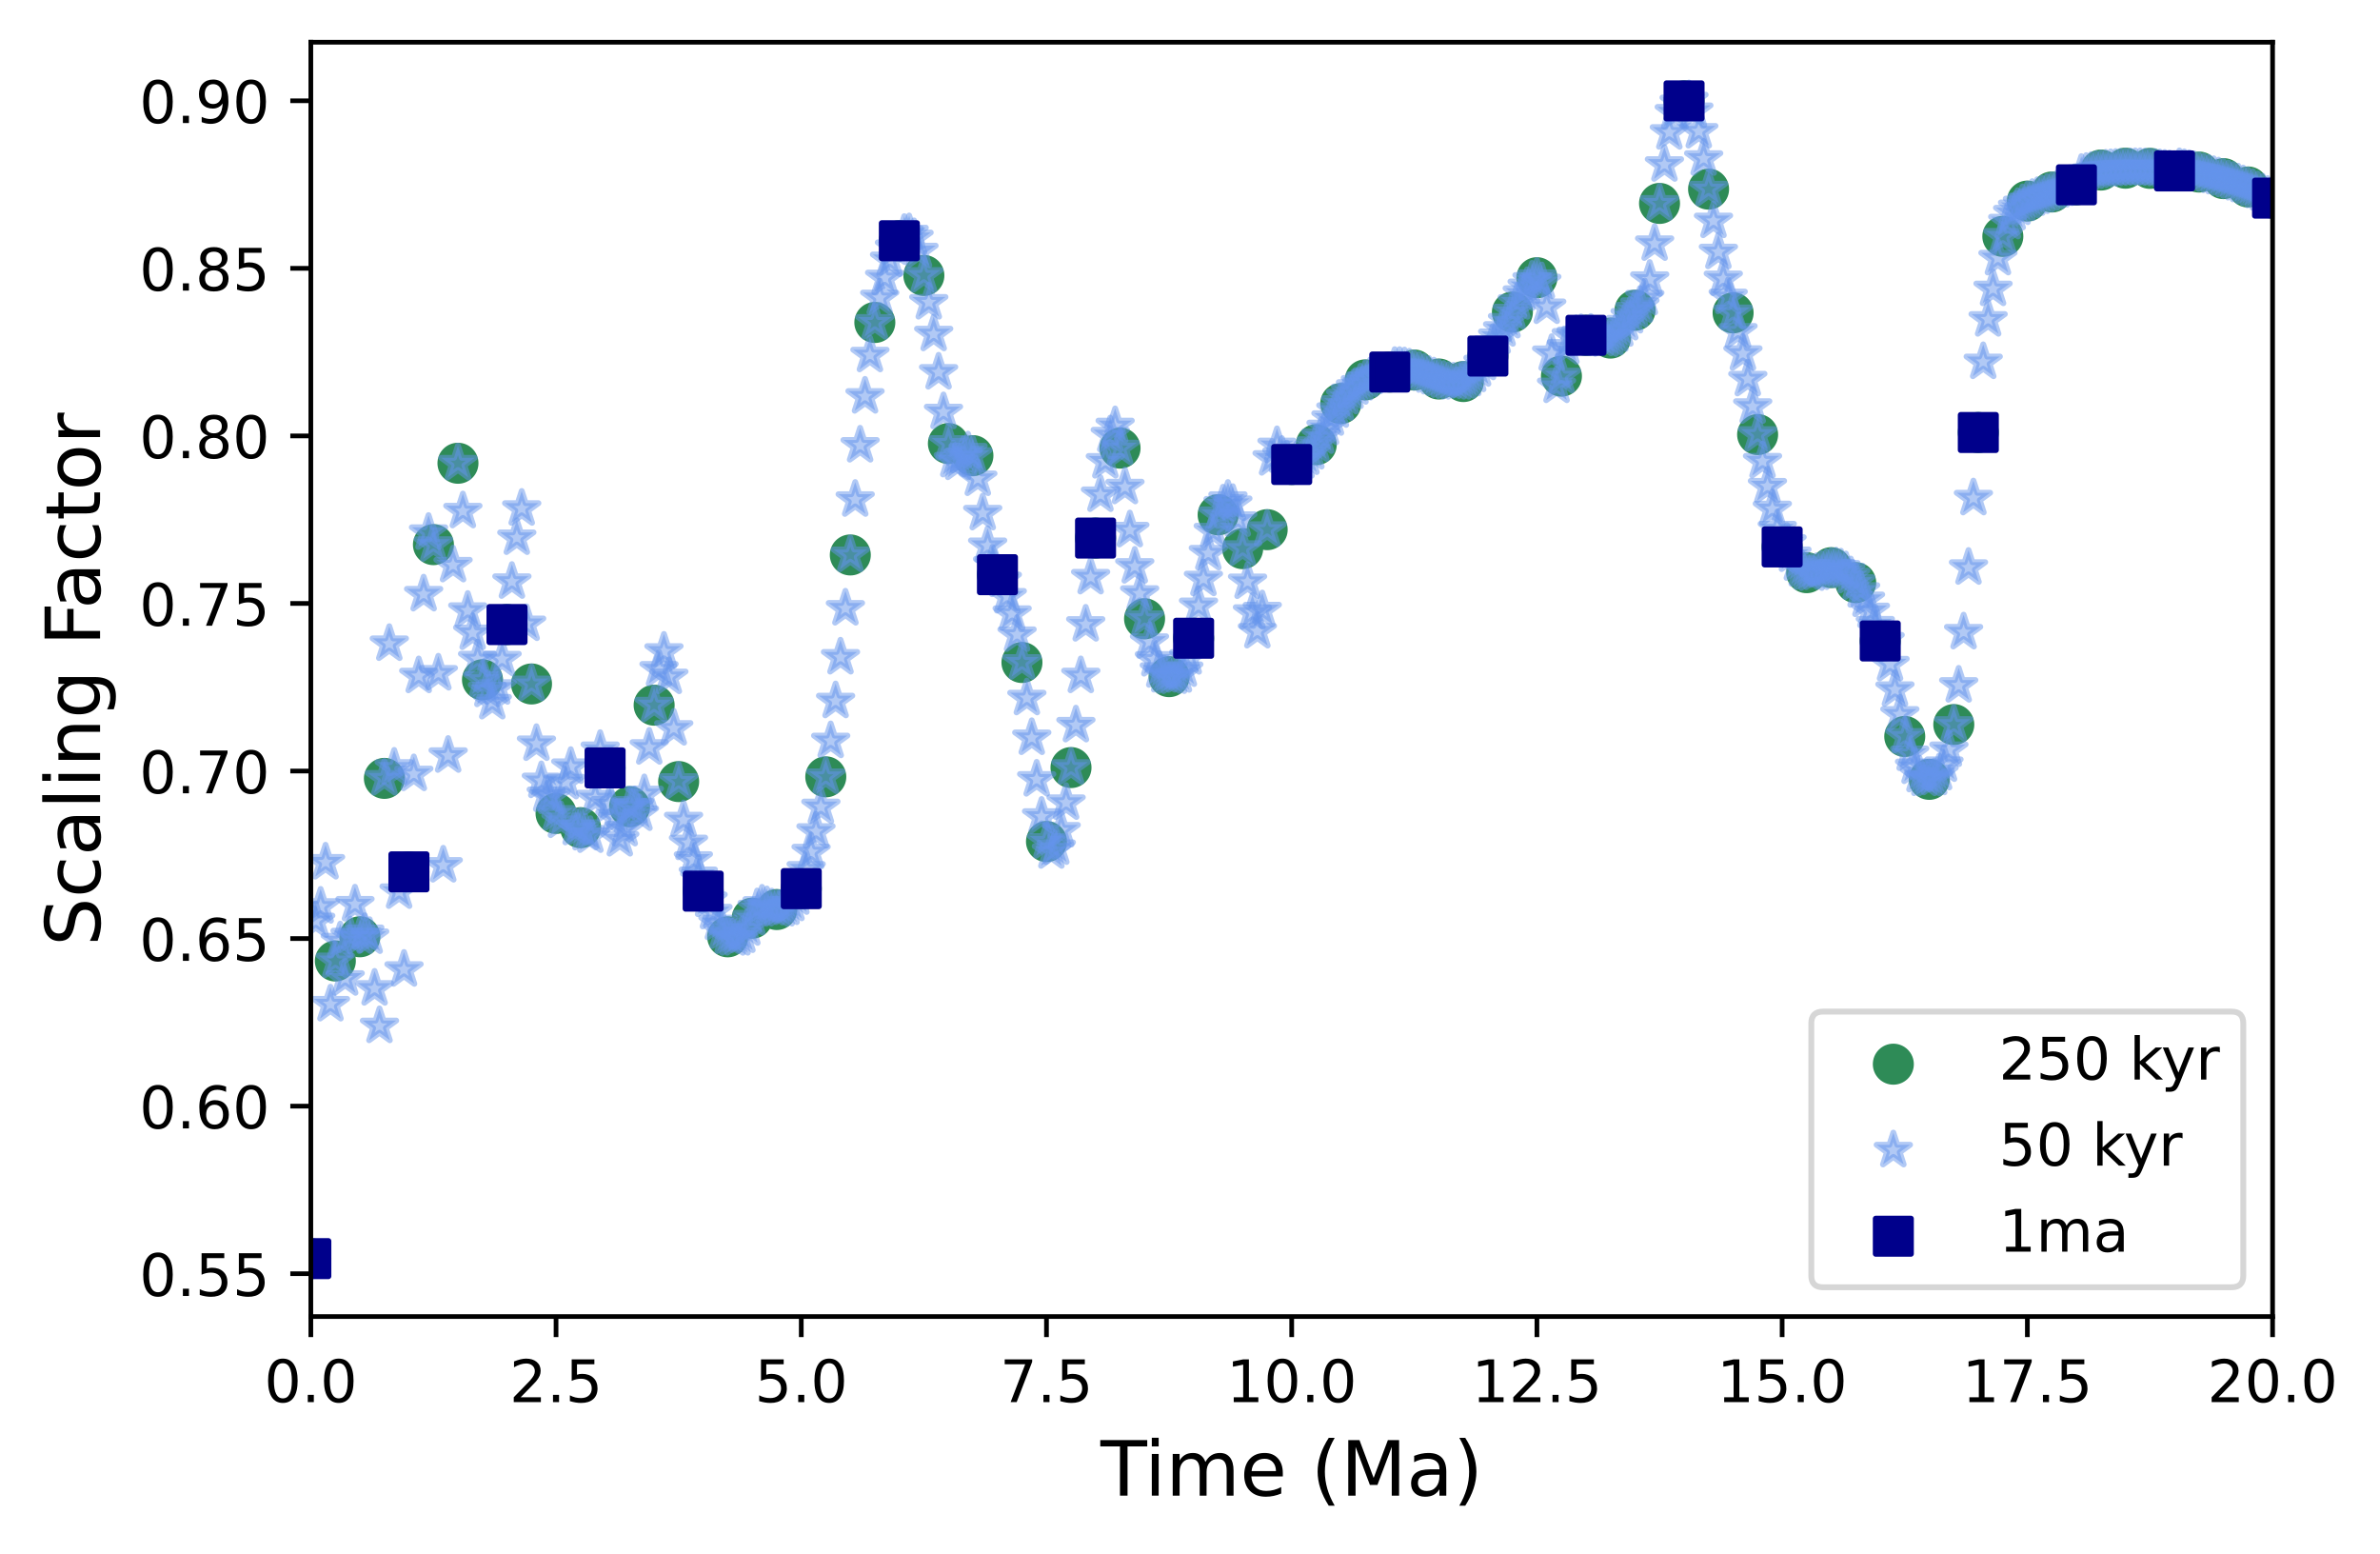 <?xml version="1.0" encoding="utf-8" standalone="no"?>
<!DOCTYPE svg PUBLIC "-//W3C//DTD SVG 1.1//EN"
  "http://www.w3.org/Graphics/SVG/1.1/DTD/svg11.dtd">
<!-- Created with matplotlib (https://matplotlib.org/) -->
<svg height="265.1pt" version="1.1" viewBox="0 0 406.18 265.1" width="406.18pt" xmlns="http://www.w3.org/2000/svg" xmlns:xlink="http://www.w3.org/1999/xlink">
 <defs>
  <style type="text/css">
*{stroke-linecap:butt;stroke-linejoin:round;}
  </style>
 </defs>
 <g id="figure_1">
  <g id="patch_1">
   <path d="M 0 265.1 
L 406.18 265.1 
L 406.18 0 
L 0 0 
z
" style="fill:#ffffff;"/>
  </g>
  <g id="axes_1">
   <g id="patch_2">
    <path d="M 53.047 224.64 
L 387.847 224.64 
L 387.847 7.2 
L 53.047 7.2 
z
" style="fill:#ffffff;"/>
   </g>
   <g id="PathCollection_1">
    <defs>
     <path d="M 0 3 
C 0.796 3 1.559 2.684 2.121 2.121 
C 2.684 1.559 3 0.796 3 0 
C 3 -0.796 2.684 -1.559 2.121 -2.121 
C 1.559 -2.684 0.796 -3 0 -3 
C -0.796 -3 -1.559 -2.684 -2.121 -2.121 
C -2.684 -1.559 -3 -0.796 -3 0 
C -3 0.796 -2.684 1.559 -2.121 2.121 
C -1.559 2.684 -0.796 3 0 3 
z
" id="m5679a51b42" style="stroke:#2e8b57;"/>
    </defs>
    <g clip-path="url(#p456bd99c20)">
     <use style="fill:#2e8b57;stroke:#2e8b57;" x="53.047" xlink:href="#m5679a51b42" y="214.756"/>
     <use style="fill:#2e8b57;stroke:#2e8b57;" x="57.232" xlink:href="#m5679a51b42" y="163.968"/>
     <use style="fill:#2e8b57;stroke:#2e8b57;" x="61.417" xlink:href="#m5679a51b42" y="159.838"/>
     <use style="fill:#2e8b57;stroke:#2e8b57;" x="65.602" xlink:href="#m5679a51b42" y="132.813"/>
     <use style="fill:#2e8b57;stroke:#2e8b57;" x="69.787" xlink:href="#m5679a51b42" y="148.762"/>
     <use style="fill:#2e8b57;stroke:#2e8b57;" x="73.972" xlink:href="#m5679a51b42" y="92.931"/>
     <use style="fill:#2e8b57;stroke:#2e8b57;" x="78.157" xlink:href="#m5679a51b42" y="79.043"/>
     <use style="fill:#2e8b57;stroke:#2e8b57;" x="82.342" xlink:href="#m5679a51b42" y="115.983"/>
     <use style="fill:#2e8b57;stroke:#2e8b57;" x="86.527" xlink:href="#m5679a51b42" y="106.566"/>
     <use style="fill:#2e8b57;stroke:#2e8b57;" x="90.712" xlink:href="#m5679a51b42" y="116.703"/>
     <use style="fill:#2e8b57;stroke:#2e8b57;" x="94.897" xlink:href="#m5679a51b42" y="138.795"/>
     <use style="fill:#2e8b57;stroke:#2e8b57;" x="99.082" xlink:href="#m5679a51b42" y="141.224"/>
     <use style="fill:#2e8b57;stroke:#2e8b57;" x="103.267" xlink:href="#m5679a51b42" y="131.023"/>
     <use style="fill:#2e8b57;stroke:#2e8b57;" x="107.452" xlink:href="#m5679a51b42" y="137.643"/>
     <use style="fill:#2e8b57;stroke:#2e8b57;" x="111.637" xlink:href="#m5679a51b42" y="120.322"/>
     <use style="fill:#2e8b57;stroke:#2e8b57;" x="115.822" xlink:href="#m5679a51b42" y="133.357"/>
     <use style="fill:#2e8b57;stroke:#2e8b57;" x="120.007" xlink:href="#m5679a51b42" y="152.055"/>
     <use style="fill:#2e8b57;stroke:#2e8b57;" x="124.192" xlink:href="#m5679a51b42" y="159.847"/>
     <use style="fill:#2e8b57;stroke:#2e8b57;" x="128.377" xlink:href="#m5679a51b42" y="156.67"/>
     <use style="fill:#2e8b57;stroke:#2e8b57;" x="132.562" xlink:href="#m5679a51b42" y="155.191"/>
     <use style="fill:#2e8b57;stroke:#2e8b57;" x="136.747" xlink:href="#m5679a51b42" y="151.625"/>
     <use style="fill:#2e8b57;stroke:#2e8b57;" x="140.932" xlink:href="#m5679a51b42" y="132.549"/>
     <use style="fill:#2e8b57;stroke:#2e8b57;" x="145.117" xlink:href="#m5679a51b42" y="94.69"/>
     <use style="fill:#2e8b57;stroke:#2e8b57;" x="149.302" xlink:href="#m5679a51b42" y="55.026"/>
     <use style="fill:#2e8b57;stroke:#2e8b57;" x="153.487" xlink:href="#m5679a51b42" y="41.077"/>
     <use style="fill:#2e8b57;stroke:#2e8b57;" x="157.672" xlink:href="#m5679a51b42" y="47.003"/>
     <use style="fill:#2e8b57;stroke:#2e8b57;" x="161.857" xlink:href="#m5679a51b42" y="75.676"/>
     <use style="fill:#2e8b57;stroke:#2e8b57;" x="166.042" xlink:href="#m5679a51b42" y="77.742"/>
     <use style="fill:#2e8b57;stroke:#2e8b57;" x="170.227" xlink:href="#m5679a51b42" y="98.057"/>
     <use style="fill:#2e8b57;stroke:#2e8b57;" x="174.412" xlink:href="#m5679a51b42" y="113.042"/>
     <use style="fill:#2e8b57;stroke:#2e8b57;" x="178.597" xlink:href="#m5679a51b42" y="143.591"/>
     <use style="fill:#2e8b57;stroke:#2e8b57;" x="182.782" xlink:href="#m5679a51b42" y="130.969"/>
     <use style="fill:#2e8b57;stroke:#2e8b57;" x="186.967" xlink:href="#m5679a51b42" y="91.809"/>
     <use style="fill:#2e8b57;stroke:#2e8b57;" x="191.152" xlink:href="#m5679a51b42" y="76.461"/>
     <use style="fill:#2e8b57;stroke:#2e8b57;" x="195.337" xlink:href="#m5679a51b42" y="105.58"/>
     <use style="fill:#2e8b57;stroke:#2e8b57;" x="199.522" xlink:href="#m5679a51b42" y="115.456"/>
     <use style="fill:#2e8b57;stroke:#2e8b57;" x="203.707" xlink:href="#m5679a51b42" y="108.903"/>
     <use style="fill:#2e8b57;stroke:#2e8b57;" x="207.892" xlink:href="#m5679a51b42" y="87.842"/>
     <use style="fill:#2e8b57;stroke:#2e8b57;" x="212.077" xlink:href="#m5679a51b42" y="93.613"/>
     <use style="fill:#2e8b57;stroke:#2e8b57;" x="216.262" xlink:href="#m5679a51b42" y="90.375"/>
     <use style="fill:#2e8b57;stroke:#2e8b57;" x="220.447" xlink:href="#m5679a51b42" y="79.254"/>
     <use style="fill:#2e8b57;stroke:#2e8b57;" x="224.632" xlink:href="#m5679a51b42" y="75.875"/>
     <use style="fill:#2e8b57;stroke:#2e8b57;" x="228.817" xlink:href="#m5679a51b42" y="68.857"/>
     <use style="fill:#2e8b57;stroke:#2e8b57;" x="233.002" xlink:href="#m5679a51b42" y="64.817"/>
     <use style="fill:#2e8b57;stroke:#2e8b57;" x="237.187" xlink:href="#m5679a51b42" y="63.479"/>
     <use style="fill:#2e8b57;stroke:#2e8b57;" x="241.372" xlink:href="#m5679a51b42" y="63.136"/>
     <use style="fill:#2e8b57;stroke:#2e8b57;" x="245.557" xlink:href="#m5679a51b42" y="64.67"/>
     <use style="fill:#2e8b57;stroke:#2e8b57;" x="249.742" xlink:href="#m5679a51b42" y="65.103"/>
     <use style="fill:#2e8b57;stroke:#2e8b57;" x="253.927" xlink:href="#m5679a51b42" y="60.751"/>
     <use style="fill:#2e8b57;stroke:#2e8b57;" x="258.112" xlink:href="#m5679a51b42" y="53.253"/>
     <use style="fill:#2e8b57;stroke:#2e8b57;" x="262.297" xlink:href="#m5679a51b42" y="47.383"/>
     <use style="fill:#2e8b57;stroke:#2e8b57;" x="266.482" xlink:href="#m5679a51b42" y="64.178"/>
     <use style="fill:#2e8b57;stroke:#2e8b57;" x="270.667" xlink:href="#m5679a51b42" y="57.212"/>
     <use style="fill:#2e8b57;stroke:#2e8b57;" x="274.852" xlink:href="#m5679a51b42" y="57.689"/>
     <use style="fill:#2e8b57;stroke:#2e8b57;" x="279.037" xlink:href="#m5679a51b42" y="52.938"/>
     <use style="fill:#2e8b57;stroke:#2e8b57;" x="283.222" xlink:href="#m5679a51b42" y="34.709"/>
     <use style="fill:#2e8b57;stroke:#2e8b57;" x="287.407" xlink:href="#m5679a51b42" y="17.213"/>
     <use style="fill:#2e8b57;stroke:#2e8b57;" x="291.592" xlink:href="#m5679a51b42" y="32.274"/>
     <use style="fill:#2e8b57;stroke:#2e8b57;" x="295.777" xlink:href="#m5679a51b42" y="53.383"/>
     <use style="fill:#2e8b57;stroke:#2e8b57;" x="299.962" xlink:href="#m5679a51b42" y="74.149"/>
     <use style="fill:#2e8b57;stroke:#2e8b57;" x="304.147" xlink:href="#m5679a51b42" y="93.318"/>
     <use style="fill:#2e8b57;stroke:#2e8b57;" x="308.332" xlink:href="#m5679a51b42" y="97.714"/>
     <use style="fill:#2e8b57;stroke:#2e8b57;" x="312.517" xlink:href="#m5679a51b42" y="96.858"/>
     <use style="fill:#2e8b57;stroke:#2e8b57;" x="316.702" xlink:href="#m5679a51b42" y="99.413"/>
     <use style="fill:#2e8b57;stroke:#2e8b57;" x="320.887" xlink:href="#m5679a51b42" y="109.365"/>
     <use style="fill:#2e8b57;stroke:#2e8b57;" x="325.072" xlink:href="#m5679a51b42" y="125.663"/>
     <use style="fill:#2e8b57;stroke:#2e8b57;" x="329.257" xlink:href="#m5679a51b42" y="132.978"/>
     <use style="fill:#2e8b57;stroke:#2e8b57;" x="333.442" xlink:href="#m5679a51b42" y="123.632"/>
     <use style="fill:#2e8b57;stroke:#2e8b57;" x="337.627" xlink:href="#m5679a51b42" y="73.796"/>
     <use style="fill:#2e8b57;stroke:#2e8b57;" x="341.812" xlink:href="#m5679a51b42" y="40.334"/>
     <use style="fill:#2e8b57;stroke:#2e8b57;" x="345.997" xlink:href="#m5679a51b42" y="34.309"/>
     <use style="fill:#2e8b57;stroke:#2e8b57;" x="350.182" xlink:href="#m5679a51b42" y="32.758"/>
     <use style="fill:#2e8b57;stroke:#2e8b57;" x="354.367" xlink:href="#m5679a51b42" y="31.53"/>
     <use style="fill:#2e8b57;stroke:#2e8b57;" x="358.552" xlink:href="#m5679a51b42" y="29.016"/>
     <use style="fill:#2e8b57;stroke:#2e8b57;" x="362.737" xlink:href="#m5679a51b42" y="28.701"/>
     <use style="fill:#2e8b57;stroke:#2e8b57;" x="366.922" xlink:href="#m5679a51b42" y="28.728"/>
     <use style="fill:#2e8b57;stroke:#2e8b57;" x="371.107" xlink:href="#m5679a51b42" y="29.163"/>
     <use style="fill:#2e8b57;stroke:#2e8b57;" x="375.292" xlink:href="#m5679a51b42" y="29.355"/>
     <use style="fill:#2e8b57;stroke:#2e8b57;" x="379.477" xlink:href="#m5679a51b42" y="30.478"/>
     <use style="fill:#2e8b57;stroke:#2e8b57;" x="383.662" xlink:href="#m5679a51b42" y="31.902"/>
     <use style="fill:#2e8b57;stroke:#2e8b57;" x="387.847" xlink:href="#m5679a51b42" y="33.806"/>
    </g>
   </g>
   <g id="PathCollection_2">
    <defs>
     <path d="M 0 -3 
L -0.674 -0.927 
L -2.853 -0.927 
L -1.09 0.354 
L -1.763 2.427 
L -0 1.146 
L 1.763 2.427 
L 1.09 0.354 
L 2.853 -0.927 
L 0.674 -0.927 
z
" id="m913ec6fcf3" style="stroke:#6495ed;stroke-opacity:0.5;"/>
    </defs>
    <g clip-path="url(#p456bd99c20)">
     <use style="fill:#6495ed;fill-opacity:0.5;stroke:#6495ed;stroke-opacity:0.5;" x="53.047" xlink:href="#m913ec6fcf3" y="214.756"/>
     <use style="fill:#6495ed;fill-opacity:0.5;stroke:#6495ed;stroke-opacity:0.5;" x="53.884" xlink:href="#m913ec6fcf3" y="157.147"/>
     <use style="fill:#6495ed;fill-opacity:0.5;stroke:#6495ed;stroke-opacity:0.5;" x="54.721" xlink:href="#m913ec6fcf3" y="154.677"/>
     <use style="fill:#6495ed;fill-opacity:0.5;stroke:#6495ed;stroke-opacity:0.5;" x="55.558" xlink:href="#m913ec6fcf3" y="147.146"/>
     <use style="fill:#6495ed;fill-opacity:0.5;stroke:#6495ed;stroke-opacity:0.5;" x="56.395" xlink:href="#m913ec6fcf3" y="171.362"/>
     <use style="fill:#6495ed;fill-opacity:0.5;stroke:#6495ed;stroke-opacity:0.5;" x="57.232" xlink:href="#m913ec6fcf3" y="163.968"/>
     <use style="fill:#6495ed;fill-opacity:0.5;stroke:#6495ed;stroke-opacity:0.5;" x="58.069" xlink:href="#m913ec6fcf3" y="160.597"/>
     <use style="fill:#6495ed;fill-opacity:0.5;stroke:#6495ed;stroke-opacity:0.5;" x="58.906" xlink:href="#m913ec6fcf3" y="166.975"/>
     <use style="fill:#6495ed;fill-opacity:0.5;stroke:#6495ed;stroke-opacity:0.5;" x="59.743" xlink:href="#m913ec6fcf3" y="159.726"/>
     <use style="fill:#6495ed;fill-opacity:0.5;stroke:#6495ed;stroke-opacity:0.5;" x="60.58" xlink:href="#m913ec6fcf3" y="154.306"/>
     <use style="fill:#6495ed;fill-opacity:0.5;stroke:#6495ed;stroke-opacity:0.5;" x="61.417" xlink:href="#m913ec6fcf3" y="159.838"/>
     <use style="fill:#6495ed;fill-opacity:0.5;stroke:#6495ed;stroke-opacity:0.5;" x="62.254" xlink:href="#m913ec6fcf3" y="159.174"/>
     <use style="fill:#6495ed;fill-opacity:0.5;stroke:#6495ed;stroke-opacity:0.5;" x="63.091" xlink:href="#m913ec6fcf3" y="159.846"/>
     <use style="fill:#6495ed;fill-opacity:0.5;stroke:#6495ed;stroke-opacity:0.5;" x="63.928" xlink:href="#m913ec6fcf3" y="168.669"/>
     <use style="fill:#6495ed;fill-opacity:0.5;stroke:#6495ed;stroke-opacity:0.5;" x="64.765" xlink:href="#m913ec6fcf3" y="175.066"/>
     <use style="fill:#6495ed;fill-opacity:0.5;stroke:#6495ed;stroke-opacity:0.5;" x="65.602" xlink:href="#m913ec6fcf3" y="132.813"/>
     <use style="fill:#6495ed;fill-opacity:0.5;stroke:#6495ed;stroke-opacity:0.5;" x="66.439" xlink:href="#m913ec6fcf3" y="109.853"/>
     <use style="fill:#6495ed;fill-opacity:0.5;stroke:#6495ed;stroke-opacity:0.5;" x="67.276" xlink:href="#m913ec6fcf3" y="130.957"/>
     <use style="fill:#6495ed;fill-opacity:0.5;stroke:#6495ed;stroke-opacity:0.5;" x="68.113" xlink:href="#m913ec6fcf3" y="152.162"/>
     <use style="fill:#6495ed;fill-opacity:0.5;stroke:#6495ed;stroke-opacity:0.5;" x="68.95" xlink:href="#m913ec6fcf3" y="165.438"/>
     <use style="fill:#6495ed;fill-opacity:0.5;stroke:#6495ed;stroke-opacity:0.5;" x="69.787" xlink:href="#m913ec6fcf3" y="148.762"/>
     <use style="fill:#6495ed;fill-opacity:0.5;stroke:#6495ed;stroke-opacity:0.5;" x="70.624" xlink:href="#m913ec6fcf3" y="132.072"/>
     <use style="fill:#6495ed;fill-opacity:0.5;stroke:#6495ed;stroke-opacity:0.5;" x="71.461" xlink:href="#m913ec6fcf3" y="115.359"/>
     <use style="fill:#6495ed;fill-opacity:0.5;stroke:#6495ed;stroke-opacity:0.5;" x="72.298" xlink:href="#m913ec6fcf3" y="101.404"/>
     <use style="fill:#6495ed;fill-opacity:0.5;stroke:#6495ed;stroke-opacity:0.5;" x="73.135" xlink:href="#m913ec6fcf3" y="90.895"/>
     <use style="fill:#6495ed;fill-opacity:0.5;stroke:#6495ed;stroke-opacity:0.5;" x="73.972" xlink:href="#m913ec6fcf3" y="92.931"/>
     <use style="fill:#6495ed;fill-opacity:0.5;stroke:#6495ed;stroke-opacity:0.5;" x="74.809" xlink:href="#m913ec6fcf3" y="114.902"/>
     <use style="fill:#6495ed;fill-opacity:0.5;stroke:#6495ed;stroke-opacity:0.5;" x="75.646" xlink:href="#m913ec6fcf3" y="147.664"/>
     <use style="fill:#6495ed;fill-opacity:0.5;stroke:#6495ed;stroke-opacity:0.5;" x="76.483" xlink:href="#m913ec6fcf3" y="128.937"/>
     <use style="fill:#6495ed;fill-opacity:0.5;stroke:#6495ed;stroke-opacity:0.5;" x="77.32" xlink:href="#m913ec6fcf3" y="96.448"/>
     <use style="fill:#6495ed;fill-opacity:0.5;stroke:#6495ed;stroke-opacity:0.5;" x="78.157" xlink:href="#m913ec6fcf3" y="79.043"/>
     <use style="fill:#6495ed;fill-opacity:0.5;stroke:#6495ed;stroke-opacity:0.5;" x="78.994" xlink:href="#m913ec6fcf3" y="87.223"/>
     <use style="fill:#6495ed;fill-opacity:0.5;stroke:#6495ed;stroke-opacity:0.5;" x="79.831" xlink:href="#m913ec6fcf3" y="104.197"/>
     <use style="fill:#6495ed;fill-opacity:0.5;stroke:#6495ed;stroke-opacity:0.5;" x="80.668" xlink:href="#m913ec6fcf3" y="107.989"/>
     <use style="fill:#6495ed;fill-opacity:0.5;stroke:#6495ed;stroke-opacity:0.5;" x="81.505" xlink:href="#m913ec6fcf3" y="112.476"/>
     <use style="fill:#6495ed;fill-opacity:0.5;stroke:#6495ed;stroke-opacity:0.5;" x="82.342" xlink:href="#m913ec6fcf3" y="115.983"/>
     <use style="fill:#6495ed;fill-opacity:0.5;stroke:#6495ed;stroke-opacity:0.5;" x="83.179" xlink:href="#m913ec6fcf3" y="117.741"/>
     <use style="fill:#6495ed;fill-opacity:0.5;stroke:#6495ed;stroke-opacity:0.5;" x="84.016" xlink:href="#m913ec6fcf3" y="119.835"/>
     <use style="fill:#6495ed;fill-opacity:0.5;stroke:#6495ed;stroke-opacity:0.5;" x="84.853" xlink:href="#m913ec6fcf3" y="117.322"/>
     <use style="fill:#6495ed;fill-opacity:0.5;stroke:#6495ed;stroke-opacity:0.5;" x="85.69" xlink:href="#m913ec6fcf3" y="112.478"/>
     <use style="fill:#6495ed;fill-opacity:0.5;stroke:#6495ed;stroke-opacity:0.5;" x="86.527" xlink:href="#m913ec6fcf3" y="106.566"/>
     <use style="fill:#6495ed;fill-opacity:0.5;stroke:#6495ed;stroke-opacity:0.5;" x="87.364" xlink:href="#m913ec6fcf3" y="99.254"/>
     <use style="fill:#6495ed;fill-opacity:0.5;stroke:#6495ed;stroke-opacity:0.5;" x="88.201" xlink:href="#m913ec6fcf3" y="91.768"/>
     <use style="fill:#6495ed;fill-opacity:0.5;stroke:#6495ed;stroke-opacity:0.5;" x="89.038" xlink:href="#m913ec6fcf3" y="86.779"/>
     <use style="fill:#6495ed;fill-opacity:0.5;stroke:#6495ed;stroke-opacity:0.5;" x="89.875" xlink:href="#m913ec6fcf3" y="106.455"/>
     <use style="fill:#6495ed;fill-opacity:0.5;stroke:#6495ed;stroke-opacity:0.5;" x="90.712" xlink:href="#m913ec6fcf3" y="116.703"/>
     <use style="fill:#6495ed;fill-opacity:0.5;stroke:#6495ed;stroke-opacity:0.5;" x="91.549" xlink:href="#m913ec6fcf3" y="126.918"/>
     <use style="fill:#6495ed;fill-opacity:0.5;stroke:#6495ed;stroke-opacity:0.5;" x="92.386" xlink:href="#m913ec6fcf3" y="133.261"/>
     <use style="fill:#6495ed;fill-opacity:0.5;stroke:#6495ed;stroke-opacity:0.5;" x="93.223" xlink:href="#m913ec6fcf3" y="135.626"/>
     <use style="fill:#6495ed;fill-opacity:0.5;stroke:#6495ed;stroke-opacity:0.5;" x="94.06" xlink:href="#m913ec6fcf3" y="135.988"/>
     <use style="fill:#6495ed;fill-opacity:0.5;stroke:#6495ed;stroke-opacity:0.5;" x="94.897" xlink:href="#m913ec6fcf3" y="138.795"/>
     <use style="fill:#6495ed;fill-opacity:0.5;stroke:#6495ed;stroke-opacity:0.5;" x="95.734" xlink:href="#m913ec6fcf3" y="140.07"/>
     <use style="fill:#6495ed;fill-opacity:0.5;stroke:#6495ed;stroke-opacity:0.5;" x="96.571" xlink:href="#m913ec6fcf3" y="133.466"/>
     <use style="fill:#6495ed;fill-opacity:0.5;stroke:#6495ed;stroke-opacity:0.5;" x="97.408" xlink:href="#m913ec6fcf3" y="130.831"/>
     <use style="fill:#6495ed;fill-opacity:0.5;stroke:#6495ed;stroke-opacity:0.5;" x="98.245" xlink:href="#m913ec6fcf3" y="141.308"/>
     <use style="fill:#6495ed;fill-opacity:0.5;stroke:#6495ed;stroke-opacity:0.5;" x="99.082" xlink:href="#m913ec6fcf3" y="141.224"/>
     <use style="fill:#6495ed;fill-opacity:0.5;stroke:#6495ed;stroke-opacity:0.5;" x="99.919" xlink:href="#m913ec6fcf3" y="142.184"/>
     <use style="fill:#6495ed;fill-opacity:0.5;stroke:#6495ed;stroke-opacity:0.5;" x="100.756" xlink:href="#m913ec6fcf3" y="142.611"/>
     <use style="fill:#6495ed;fill-opacity:0.5;stroke:#6495ed;stroke-opacity:0.5;" x="101.593" xlink:href="#m913ec6fcf3" y="136.185"/>
     <use style="fill:#6495ed;fill-opacity:0.5;stroke:#6495ed;stroke-opacity:0.5;" x="102.43" xlink:href="#m913ec6fcf3" y="127.936"/>
     <use style="fill:#6495ed;fill-opacity:0.5;stroke:#6495ed;stroke-opacity:0.5;" x="103.267" xlink:href="#m913ec6fcf3" y="131.023"/>
     <use style="fill:#6495ed;fill-opacity:0.5;stroke:#6495ed;stroke-opacity:0.5;" x="104.104" xlink:href="#m913ec6fcf3" y="137.238"/>
     <use style="fill:#6495ed;fill-opacity:0.5;stroke:#6495ed;stroke-opacity:0.5;" x="104.941" xlink:href="#m913ec6fcf3" y="139.487"/>
     <use style="fill:#6495ed;fill-opacity:0.5;stroke:#6495ed;stroke-opacity:0.5;" x="105.778" xlink:href="#m913ec6fcf3" y="143.227"/>
     <use style="fill:#6495ed;fill-opacity:0.5;stroke:#6495ed;stroke-opacity:0.5;" x="106.615" xlink:href="#m913ec6fcf3" y="141.492"/>
     <use style="fill:#6495ed;fill-opacity:0.5;stroke:#6495ed;stroke-opacity:0.5;" x="107.452" xlink:href="#m913ec6fcf3" y="137.643"/>
     <use style="fill:#6495ed;fill-opacity:0.5;stroke:#6495ed;stroke-opacity:0.5;" x="108.289" xlink:href="#m913ec6fcf3" y="137.547"/>
     <use style="fill:#6495ed;fill-opacity:0.5;stroke:#6495ed;stroke-opacity:0.5;" x="109.126" xlink:href="#m913ec6fcf3" y="138.86"/>
     <use style="fill:#6495ed;fill-opacity:0.5;stroke:#6495ed;stroke-opacity:0.5;" x="109.963" xlink:href="#m913ec6fcf3" y="135.487"/>
     <use style="fill:#6495ed;fill-opacity:0.5;stroke:#6495ed;stroke-opacity:0.5;" x="110.8" xlink:href="#m913ec6fcf3" y="127.553"/>
     <use style="fill:#6495ed;fill-opacity:0.5;stroke:#6495ed;stroke-opacity:0.5;" x="111.637" xlink:href="#m913ec6fcf3" y="120.322"/>
     <use style="fill:#6495ed;fill-opacity:0.5;stroke:#6495ed;stroke-opacity:0.5;" x="112.474" xlink:href="#m913ec6fcf3" y="114.216"/>
     <use style="fill:#6495ed;fill-opacity:0.5;stroke:#6495ed;stroke-opacity:0.5;" x="113.311" xlink:href="#m913ec6fcf3" y="111.173"/>
     <use style="fill:#6495ed;fill-opacity:0.5;stroke:#6495ed;stroke-opacity:0.5;" x="114.148" xlink:href="#m913ec6fcf3" y="115.513"/>
     <use style="fill:#6495ed;fill-opacity:0.5;stroke:#6495ed;stroke-opacity:0.5;" x="114.985" xlink:href="#m913ec6fcf3" y="124.296"/>
     <use style="fill:#6495ed;fill-opacity:0.5;stroke:#6495ed;stroke-opacity:0.5;" x="115.822" xlink:href="#m913ec6fcf3" y="133.357"/>
     <use style="fill:#6495ed;fill-opacity:0.5;stroke:#6495ed;stroke-opacity:0.5;" x="116.659" xlink:href="#m913ec6fcf3" y="139.935"/>
     <use style="fill:#6495ed;fill-opacity:0.5;stroke:#6495ed;stroke-opacity:0.5;" x="117.496" xlink:href="#m913ec6fcf3" y="143.844"/>
     <use style="fill:#6495ed;fill-opacity:0.5;stroke:#6495ed;stroke-opacity:0.5;" x="118.333" xlink:href="#m913ec6fcf3" y="146.669"/>
     <use style="fill:#6495ed;fill-opacity:0.5;stroke:#6495ed;stroke-opacity:0.5;" x="119.17" xlink:href="#m913ec6fcf3" y="149.279"/>
     <use style="fill:#6495ed;fill-opacity:0.5;stroke:#6495ed;stroke-opacity:0.5;" x="120.007" xlink:href="#m913ec6fcf3" y="152.055"/>
     <use style="fill:#6495ed;fill-opacity:0.5;stroke:#6495ed;stroke-opacity:0.5;" x="120.844" xlink:href="#m913ec6fcf3" y="153.544"/>
     <use style="fill:#6495ed;fill-opacity:0.5;stroke:#6495ed;stroke-opacity:0.5;" x="121.681" xlink:href="#m913ec6fcf3" y="155.642"/>
     <use style="fill:#6495ed;fill-opacity:0.5;stroke:#6495ed;stroke-opacity:0.5;" x="122.518" xlink:href="#m913ec6fcf3" y="157.498"/>
     <use style="fill:#6495ed;fill-opacity:0.5;stroke:#6495ed;stroke-opacity:0.5;" x="123.355" xlink:href="#m913ec6fcf3" y="158.968"/>
     <use style="fill:#6495ed;fill-opacity:0.5;stroke:#6495ed;stroke-opacity:0.5;" x="124.192" xlink:href="#m913ec6fcf3" y="159.847"/>
     <use style="fill:#6495ed;fill-opacity:0.5;stroke:#6495ed;stroke-opacity:0.5;" x="125.029" xlink:href="#m913ec6fcf3" y="160.139"/>
     <use style="fill:#6495ed;fill-opacity:0.5;stroke:#6495ed;stroke-opacity:0.5;" x="125.866" xlink:href="#m913ec6fcf3" y="160.123"/>
     <use style="fill:#6495ed;fill-opacity:0.5;stroke:#6495ed;stroke-opacity:0.5;" x="126.703" xlink:href="#m913ec6fcf3" y="159.68"/>
     <use style="fill:#6495ed;fill-opacity:0.5;stroke:#6495ed;stroke-opacity:0.5;" x="127.54" xlink:href="#m913ec6fcf3" y="158.448"/>
     <use style="fill:#6495ed;fill-opacity:0.5;stroke:#6495ed;stroke-opacity:0.5;" x="128.377" xlink:href="#m913ec6fcf3" y="156.67"/>
     <use style="fill:#6495ed;fill-opacity:0.5;stroke:#6495ed;stroke-opacity:0.5;" x="129.214" xlink:href="#m913ec6fcf3" y="154.952"/>
     <use style="fill:#6495ed;fill-opacity:0.5;stroke:#6495ed;stroke-opacity:0.5;" x="130.051" xlink:href="#m913ec6fcf3" y="154.329"/>
     <use style="fill:#6495ed;fill-opacity:0.5;stroke:#6495ed;stroke-opacity:0.5;" x="130.888" xlink:href="#m913ec6fcf3" y="154.609"/>
     <use style="fill:#6495ed;fill-opacity:0.5;stroke:#6495ed;stroke-opacity:0.5;" x="131.725" xlink:href="#m913ec6fcf3" y="154.972"/>
     <use style="fill:#6495ed;fill-opacity:0.5;stroke:#6495ed;stroke-opacity:0.5;" x="132.562" xlink:href="#m913ec6fcf3" y="155.191"/>
     <use style="fill:#6495ed;fill-opacity:0.5;stroke:#6495ed;stroke-opacity:0.5;" x="133.399" xlink:href="#m913ec6fcf3" y="155.159"/>
     <use style="fill:#6495ed;fill-opacity:0.5;stroke:#6495ed;stroke-opacity:0.5;" x="134.236" xlink:href="#m913ec6fcf3" y="154.909"/>
     <use style="fill:#6495ed;fill-opacity:0.5;stroke:#6495ed;stroke-opacity:0.5;" x="135.073" xlink:href="#m913ec6fcf3" y="154.26"/>
     <use style="fill:#6495ed;fill-opacity:0.5;stroke:#6495ed;stroke-opacity:0.5;" x="135.91" xlink:href="#m913ec6fcf3" y="153.174"/>
     <use style="fill:#6495ed;fill-opacity:0.5;stroke:#6495ed;stroke-opacity:0.5;" x="136.747" xlink:href="#m913ec6fcf3" y="151.625"/>
     <use style="fill:#6495ed;fill-opacity:0.5;stroke:#6495ed;stroke-opacity:0.5;" x="137.584" xlink:href="#m913ec6fcf3" y="148.344"/>
     <use style="fill:#6495ed;fill-opacity:0.5;stroke:#6495ed;stroke-opacity:0.5;" x="138.421" xlink:href="#m913ec6fcf3" y="145.404"/>
     <use style="fill:#6495ed;fill-opacity:0.5;stroke:#6495ed;stroke-opacity:0.5;" x="139.258" xlink:href="#m913ec6fcf3" y="141.884"/>
     <use style="fill:#6495ed;fill-opacity:0.5;stroke:#6495ed;stroke-opacity:0.5;" x="140.095" xlink:href="#m913ec6fcf3" y="137.696"/>
     <use style="fill:#6495ed;fill-opacity:0.5;stroke:#6495ed;stroke-opacity:0.5;" x="140.932" xlink:href="#m913ec6fcf3" y="132.549"/>
     <use style="fill:#6495ed;fill-opacity:0.5;stroke:#6495ed;stroke-opacity:0.5;" x="141.769" xlink:href="#m913ec6fcf3" y="126.443"/>
     <use style="fill:#6495ed;fill-opacity:0.5;stroke:#6495ed;stroke-opacity:0.5;" x="142.606" xlink:href="#m913ec6fcf3" y="119.63"/>
     <use style="fill:#6495ed;fill-opacity:0.5;stroke:#6495ed;stroke-opacity:0.5;" x="143.443" xlink:href="#m913ec6fcf3" y="112.165"/>
     <use style="fill:#6495ed;fill-opacity:0.5;stroke:#6495ed;stroke-opacity:0.5;" x="144.28" xlink:href="#m913ec6fcf3" y="103.811"/>
     <use style="fill:#6495ed;fill-opacity:0.5;stroke:#6495ed;stroke-opacity:0.5;" x="145.117" xlink:href="#m913ec6fcf3" y="94.69"/>
     <use style="fill:#6495ed;fill-opacity:0.5;stroke:#6495ed;stroke-opacity:0.5;" x="145.954" xlink:href="#m913ec6fcf3" y="85.255"/>
     <use style="fill:#6495ed;fill-opacity:0.5;stroke:#6495ed;stroke-opacity:0.5;" x="146.791" xlink:href="#m913ec6fcf3" y="76"/>
     <use style="fill:#6495ed;fill-opacity:0.5;stroke:#6495ed;stroke-opacity:0.5;" x="147.628" xlink:href="#m913ec6fcf3" y="67.654"/>
     <use style="fill:#6495ed;fill-opacity:0.5;stroke:#6495ed;stroke-opacity:0.5;" x="148.465" xlink:href="#m913ec6fcf3" y="60.595"/>
     <use style="fill:#6495ed;fill-opacity:0.5;stroke:#6495ed;stroke-opacity:0.5;" x="149.302" xlink:href="#m913ec6fcf3" y="55.026"/>
     <use style="fill:#6495ed;fill-opacity:0.5;stroke:#6495ed;stroke-opacity:0.5;" x="150.139" xlink:href="#m913ec6fcf3" y="50.847"/>
     <use style="fill:#6495ed;fill-opacity:0.5;stroke:#6495ed;stroke-opacity:0.5;" x="150.976" xlink:href="#m913ec6fcf3" y="47.437"/>
     <use style="fill:#6495ed;fill-opacity:0.5;stroke:#6495ed;stroke-opacity:0.5;" x="151.813" xlink:href="#m913ec6fcf3" y="44.351"/>
     <use style="fill:#6495ed;fill-opacity:0.5;stroke:#6495ed;stroke-opacity:0.5;" x="152.65" xlink:href="#m913ec6fcf3" y="42.282"/>
     <use style="fill:#6495ed;fill-opacity:0.5;stroke:#6495ed;stroke-opacity:0.5;" x="153.487" xlink:href="#m913ec6fcf3" y="41.077"/>
     <use style="fill:#6495ed;fill-opacity:0.5;stroke:#6495ed;stroke-opacity:0.5;" x="154.324" xlink:href="#m913ec6fcf3" y="39.883"/>
     <use style="fill:#6495ed;fill-opacity:0.5;stroke:#6495ed;stroke-opacity:0.5;" x="155.161" xlink:href="#m913ec6fcf3" y="39.776"/>
     <use style="fill:#6495ed;fill-opacity:0.5;stroke:#6495ed;stroke-opacity:0.5;" x="155.998" xlink:href="#m913ec6fcf3" y="40.605"/>
     <use style="fill:#6495ed;fill-opacity:0.5;stroke:#6495ed;stroke-opacity:0.5;" x="156.835" xlink:href="#m913ec6fcf3" y="42.846"/>
     <use style="fill:#6495ed;fill-opacity:0.5;stroke:#6495ed;stroke-opacity:0.5;" x="157.672" xlink:href="#m913ec6fcf3" y="47.003"/>
     <use style="fill:#6495ed;fill-opacity:0.5;stroke:#6495ed;stroke-opacity:0.5;" x="158.509" xlink:href="#m913ec6fcf3" y="51.6"/>
     <use style="fill:#6495ed;fill-opacity:0.5;stroke:#6495ed;stroke-opacity:0.5;" x="159.346" xlink:href="#m913ec6fcf3" y="57.01"/>
     <use style="fill:#6495ed;fill-opacity:0.5;stroke:#6495ed;stroke-opacity:0.5;" x="160.183" xlink:href="#m913ec6fcf3" y="63.547"/>
     <use style="fill:#6495ed;fill-opacity:0.5;stroke:#6495ed;stroke-opacity:0.5;" x="161.02" xlink:href="#m913ec6fcf3" y="70.313"/>
     <use style="fill:#6495ed;fill-opacity:0.5;stroke:#6495ed;stroke-opacity:0.5;" x="161.857" xlink:href="#m913ec6fcf3" y="75.676"/>
     <use style="fill:#6495ed;fill-opacity:0.5;stroke:#6495ed;stroke-opacity:0.5;" x="162.694" xlink:href="#m913ec6fcf3" y="78.529"/>
     <use style="fill:#6495ed;fill-opacity:0.5;stroke:#6495ed;stroke-opacity:0.5;" x="163.531" xlink:href="#m913ec6fcf3" y="78.993"/>
     <use style="fill:#6495ed;fill-opacity:0.5;stroke:#6495ed;stroke-opacity:0.5;" x="164.368" xlink:href="#m913ec6fcf3" y="77.831"/>
     <use style="fill:#6495ed;fill-opacity:0.5;stroke:#6495ed;stroke-opacity:0.5;" x="165.205" xlink:href="#m913ec6fcf3" y="77.001"/>
     <use style="fill:#6495ed;fill-opacity:0.5;stroke:#6495ed;stroke-opacity:0.5;" x="166.042" xlink:href="#m913ec6fcf3" y="77.742"/>
     <use style="fill:#6495ed;fill-opacity:0.5;stroke:#6495ed;stroke-opacity:0.5;" x="166.879" xlink:href="#m913ec6fcf3" y="81.713"/>
     <use style="fill:#6495ed;fill-opacity:0.5;stroke:#6495ed;stroke-opacity:0.5;" x="167.716" xlink:href="#m913ec6fcf3" y="87.571"/>
     <use style="fill:#6495ed;fill-opacity:0.5;stroke:#6495ed;stroke-opacity:0.5;" x="168.553" xlink:href="#m913ec6fcf3" y="93.132"/>
     <use style="fill:#6495ed;fill-opacity:0.5;stroke:#6495ed;stroke-opacity:0.5;" x="169.39" xlink:href="#m913ec6fcf3" y="96.289"/>
     <use style="fill:#6495ed;fill-opacity:0.5;stroke:#6495ed;stroke-opacity:0.5;" x="170.227" xlink:href="#m913ec6fcf3" y="98.057"/>
     <use style="fill:#6495ed;fill-opacity:0.5;stroke:#6495ed;stroke-opacity:0.5;" x="171.064" xlink:href="#m913ec6fcf3" y="98.957"/>
     <use style="fill:#6495ed;fill-opacity:0.5;stroke:#6495ed;stroke-opacity:0.5;" x="171.901" xlink:href="#m913ec6fcf3" y="101.76"/>
     <use style="fill:#6495ed;fill-opacity:0.5;stroke:#6495ed;stroke-opacity:0.5;" x="172.738" xlink:href="#m913ec6fcf3" y="104.716"/>
     <use style="fill:#6495ed;fill-opacity:0.5;stroke:#6495ed;stroke-opacity:0.5;" x="173.575" xlink:href="#m913ec6fcf3" y="108.307"/>
     <use style="fill:#6495ed;fill-opacity:0.5;stroke:#6495ed;stroke-opacity:0.5;" x="174.412" xlink:href="#m913ec6fcf3" y="113.042"/>
     <use style="fill:#6495ed;fill-opacity:0.5;stroke:#6495ed;stroke-opacity:0.5;" x="175.249" xlink:href="#m913ec6fcf3" y="119.123"/>
     <use style="fill:#6495ed;fill-opacity:0.5;stroke:#6495ed;stroke-opacity:0.5;" x="176.086" xlink:href="#m913ec6fcf3" y="125.906"/>
     <use style="fill:#6495ed;fill-opacity:0.5;stroke:#6495ed;stroke-opacity:0.5;" x="176.923" xlink:href="#m913ec6fcf3" y="133"/>
     <use style="fill:#6495ed;fill-opacity:0.5;stroke:#6495ed;stroke-opacity:0.5;" x="177.76" xlink:href="#m913ec6fcf3" y="139.338"/>
     <use style="fill:#6495ed;fill-opacity:0.5;stroke:#6495ed;stroke-opacity:0.5;" x="178.597" xlink:href="#m913ec6fcf3" y="143.591"/>
     <use style="fill:#6495ed;fill-opacity:0.5;stroke:#6495ed;stroke-opacity:0.5;" x="179.434" xlink:href="#m913ec6fcf3" y="145.309"/>
     <use style="fill:#6495ed;fill-opacity:0.5;stroke:#6495ed;stroke-opacity:0.5;" x="180.271" xlink:href="#m913ec6fcf3" y="144.65"/>
     <use style="fill:#6495ed;fill-opacity:0.5;stroke:#6495ed;stroke-opacity:0.5;" x="181.108" xlink:href="#m913ec6fcf3" y="141.682"/>
     <use style="fill:#6495ed;fill-opacity:0.5;stroke:#6495ed;stroke-opacity:0.5;" x="181.945" xlink:href="#m913ec6fcf3" y="136.972"/>
     <use style="fill:#6495ed;fill-opacity:0.5;stroke:#6495ed;stroke-opacity:0.5;" x="182.782" xlink:href="#m913ec6fcf3" y="130.969"/>
     <use style="fill:#6495ed;fill-opacity:0.5;stroke:#6495ed;stroke-opacity:0.5;" x="183.619" xlink:href="#m913ec6fcf3" y="123.75"/>
     <use style="fill:#6495ed;fill-opacity:0.5;stroke:#6495ed;stroke-opacity:0.5;" x="184.456" xlink:href="#m913ec6fcf3" y="115.35"/>
     <use style="fill:#6495ed;fill-opacity:0.5;stroke:#6495ed;stroke-opacity:0.5;" x="185.293" xlink:href="#m913ec6fcf3" y="106.554"/>
     <use style="fill:#6495ed;fill-opacity:0.5;stroke:#6495ed;stroke-opacity:0.5;" x="186.13" xlink:href="#m913ec6fcf3" y="98.497"/>
     <use style="fill:#6495ed;fill-opacity:0.5;stroke:#6495ed;stroke-opacity:0.5;" x="186.967" xlink:href="#m913ec6fcf3" y="91.809"/>
     <use style="fill:#6495ed;fill-opacity:0.5;stroke:#6495ed;stroke-opacity:0.5;" x="187.804" xlink:href="#m913ec6fcf3" y="84.43"/>
     <use style="fill:#6495ed;fill-opacity:0.5;stroke:#6495ed;stroke-opacity:0.5;" x="188.641" xlink:href="#m913ec6fcf3" y="78.735"/>
     <use style="fill:#6495ed;fill-opacity:0.5;stroke:#6495ed;stroke-opacity:0.5;" x="189.478" xlink:href="#m913ec6fcf3" y="74.257"/>
     <use style="fill:#6495ed;fill-opacity:0.5;stroke:#6495ed;stroke-opacity:0.5;" x="190.315" xlink:href="#m913ec6fcf3" y="72.697"/>
     <use style="fill:#6495ed;fill-opacity:0.5;stroke:#6495ed;stroke-opacity:0.5;" x="191.152" xlink:href="#m913ec6fcf3" y="76.461"/>
     <use style="fill:#6495ed;fill-opacity:0.5;stroke:#6495ed;stroke-opacity:0.5;" x="191.989" xlink:href="#m913ec6fcf3" y="83.117"/>
     <use style="fill:#6495ed;fill-opacity:0.5;stroke:#6495ed;stroke-opacity:0.5;" x="192.826" xlink:href="#m913ec6fcf3" y="90.466"/>
     <use style="fill:#6495ed;fill-opacity:0.5;stroke:#6495ed;stroke-opacity:0.5;" x="193.663" xlink:href="#m913ec6fcf3" y="96.661"/>
     <use style="fill:#6495ed;fill-opacity:0.5;stroke:#6495ed;stroke-opacity:0.5;" x="194.5" xlink:href="#m913ec6fcf3" y="101.286"/>
     <use style="fill:#6495ed;fill-opacity:0.5;stroke:#6495ed;stroke-opacity:0.5;" x="195.337" xlink:href="#m913ec6fcf3" y="105.58"/>
     <use style="fill:#6495ed;fill-opacity:0.5;stroke:#6495ed;stroke-opacity:0.5;" x="196.174" xlink:href="#m913ec6fcf3" y="109.495"/>
     <use style="fill:#6495ed;fill-opacity:0.5;stroke:#6495ed;stroke-opacity:0.5;" x="197.011" xlink:href="#m913ec6fcf3" y="112.521"/>
     <use style="fill:#6495ed;fill-opacity:0.5;stroke:#6495ed;stroke-opacity:0.5;" x="197.848" xlink:href="#m913ec6fcf3" y="114.421"/>
     <use style="fill:#6495ed;fill-opacity:0.5;stroke:#6495ed;stroke-opacity:0.5;" x="198.685" xlink:href="#m913ec6fcf3" y="115.241"/>
     <use style="fill:#6495ed;fill-opacity:0.5;stroke:#6495ed;stroke-opacity:0.5;" x="199.522" xlink:href="#m913ec6fcf3" y="115.456"/>
     <use style="fill:#6495ed;fill-opacity:0.5;stroke:#6495ed;stroke-opacity:0.5;" x="200.359" xlink:href="#m913ec6fcf3" y="115.483"/>
     <use style="fill:#6495ed;fill-opacity:0.5;stroke:#6495ed;stroke-opacity:0.5;" x="201.196" xlink:href="#m913ec6fcf3" y="115.268"/>
     <use style="fill:#6495ed;fill-opacity:0.5;stroke:#6495ed;stroke-opacity:0.5;" x="202.033" xlink:href="#m913ec6fcf3" y="114.283"/>
     <use style="fill:#6495ed;fill-opacity:0.5;stroke:#6495ed;stroke-opacity:0.5;" x="202.87" xlink:href="#m913ec6fcf3" y="112.188"/>
     <use style="fill:#6495ed;fill-opacity:0.5;stroke:#6495ed;stroke-opacity:0.5;" x="203.707" xlink:href="#m913ec6fcf3" y="108.903"/>
     <use style="fill:#6495ed;fill-opacity:0.5;stroke:#6495ed;stroke-opacity:0.5;" x="204.544" xlink:href="#m913ec6fcf3" y="103.383"/>
     <use style="fill:#6495ed;fill-opacity:0.5;stroke:#6495ed;stroke-opacity:0.5;" x="205.381" xlink:href="#m913ec6fcf3" y="98.808"/>
     <use style="fill:#6495ed;fill-opacity:0.5;stroke:#6495ed;stroke-opacity:0.5;" x="206.218" xlink:href="#m913ec6fcf3" y="94.408"/>
     <use style="fill:#6495ed;fill-opacity:0.5;stroke:#6495ed;stroke-opacity:0.5;" x="207.055" xlink:href="#m913ec6fcf3" y="90.632"/>
     <use style="fill:#6495ed;fill-opacity:0.5;stroke:#6495ed;stroke-opacity:0.5;" x="207.892" xlink:href="#m913ec6fcf3" y="87.842"/>
     <use style="fill:#6495ed;fill-opacity:0.5;stroke:#6495ed;stroke-opacity:0.5;" x="208.729" xlink:href="#m913ec6fcf3" y="86.051"/>
     <use style="fill:#6495ed;fill-opacity:0.5;stroke:#6495ed;stroke-opacity:0.5;" x="209.566" xlink:href="#m913ec6fcf3" y="85.248"/>
     <use style="fill:#6495ed;fill-opacity:0.5;stroke:#6495ed;stroke-opacity:0.5;" x="210.403" xlink:href="#m913ec6fcf3" y="85.962"/>
     <use style="fill:#6495ed;fill-opacity:0.5;stroke:#6495ed;stroke-opacity:0.5;" x="211.24" xlink:href="#m913ec6fcf3" y="88.674"/>
     <use style="fill:#6495ed;fill-opacity:0.5;stroke:#6495ed;stroke-opacity:0.5;" x="212.077" xlink:href="#m913ec6fcf3" y="93.613"/>
     <use style="fill:#6495ed;fill-opacity:0.5;stroke:#6495ed;stroke-opacity:0.5;" x="212.914" xlink:href="#m913ec6fcf3" y="99.284"/>
     <use style="fill:#6495ed;fill-opacity:0.5;stroke:#6495ed;stroke-opacity:0.5;" x="213.751" xlink:href="#m913ec6fcf3" y="104.529"/>
     <use style="fill:#6495ed;fill-opacity:0.5;stroke:#6495ed;stroke-opacity:0.5;" x="214.588" xlink:href="#m913ec6fcf3" y="107.723"/>
     <use style="fill:#6495ed;fill-opacity:0.5;stroke:#6495ed;stroke-opacity:0.5;" x="215.425" xlink:href="#m913ec6fcf3" y="104.11"/>
     <use style="fill:#6495ed;fill-opacity:0.5;stroke:#6495ed;stroke-opacity:0.5;" x="216.262" xlink:href="#m913ec6fcf3" y="90.375"/>
     <use style="fill:#6495ed;fill-opacity:0.5;stroke:#6495ed;stroke-opacity:0.5;" x="217.099" xlink:href="#m913ec6fcf3" y="78.236"/>
     <use style="fill:#6495ed;fill-opacity:0.5;stroke:#6495ed;stroke-opacity:0.5;" x="217.936" xlink:href="#m913ec6fcf3" y="76.1"/>
     <use style="fill:#6495ed;fill-opacity:0.5;stroke:#6495ed;stroke-opacity:0.5;" x="218.773" xlink:href="#m913ec6fcf3" y="77.754"/>
     <use style="fill:#6495ed;fill-opacity:0.5;stroke:#6495ed;stroke-opacity:0.5;" x="219.61" xlink:href="#m913ec6fcf3" y="78.522"/>
     <use style="fill:#6495ed;fill-opacity:0.5;stroke:#6495ed;stroke-opacity:0.5;" x="220.447" xlink:href="#m913ec6fcf3" y="79.254"/>
     <use style="fill:#6495ed;fill-opacity:0.5;stroke:#6495ed;stroke-opacity:0.5;" x="221.284" xlink:href="#m913ec6fcf3" y="78.656"/>
     <use style="fill:#6495ed;fill-opacity:0.5;stroke:#6495ed;stroke-opacity:0.5;" x="222.121" xlink:href="#m913ec6fcf3" y="78.737"/>
     <use style="fill:#6495ed;fill-opacity:0.5;stroke:#6495ed;stroke-opacity:0.5;" x="222.958" xlink:href="#m913ec6fcf3" y="78.117"/>
     <use style="fill:#6495ed;fill-opacity:0.5;stroke:#6495ed;stroke-opacity:0.5;" x="223.795" xlink:href="#m913ec6fcf3" y="77.181"/>
     <use style="fill:#6495ed;fill-opacity:0.5;stroke:#6495ed;stroke-opacity:0.5;" x="224.632" xlink:href="#m913ec6fcf3" y="75.875"/>
     <use style="fill:#6495ed;fill-opacity:0.5;stroke:#6495ed;stroke-opacity:0.5;" x="225.469" xlink:href="#m913ec6fcf3" y="74.52"/>
     <use style="fill:#6495ed;fill-opacity:0.5;stroke:#6495ed;stroke-opacity:0.5;" x="226.306" xlink:href="#m913ec6fcf3" y="73.036"/>
     <use style="fill:#6495ed;fill-opacity:0.5;stroke:#6495ed;stroke-opacity:0.5;" x="227.143" xlink:href="#m913ec6fcf3" y="71.43"/>
     <use style="fill:#6495ed;fill-opacity:0.5;stroke:#6495ed;stroke-opacity:0.5;" x="227.98" xlink:href="#m913ec6fcf3" y="70.071"/>
     <use style="fill:#6495ed;fill-opacity:0.5;stroke:#6495ed;stroke-opacity:0.5;" x="228.817" xlink:href="#m913ec6fcf3" y="68.857"/>
     <use style="fill:#6495ed;fill-opacity:0.5;stroke:#6495ed;stroke-opacity:0.5;" x="229.654" xlink:href="#m913ec6fcf3" y="67.761"/>
     <use style="fill:#6495ed;fill-opacity:0.5;stroke:#6495ed;stroke-opacity:0.5;" x="230.491" xlink:href="#m913ec6fcf3" y="66.871"/>
     <use style="fill:#6495ed;fill-opacity:0.5;stroke:#6495ed;stroke-opacity:0.5;" x="231.328" xlink:href="#m913ec6fcf3" y="66.127"/>
     <use style="fill:#6495ed;fill-opacity:0.5;stroke:#6495ed;stroke-opacity:0.5;" x="232.165" xlink:href="#m913ec6fcf3" y="65.419"/>
     <use style="fill:#6495ed;fill-opacity:0.5;stroke:#6495ed;stroke-opacity:0.5;" x="233.002" xlink:href="#m913ec6fcf3" y="64.817"/>
     <use style="fill:#6495ed;fill-opacity:0.5;stroke:#6495ed;stroke-opacity:0.5;" x="233.839" xlink:href="#m913ec6fcf3" y="64.343"/>
     <use style="fill:#6495ed;fill-opacity:0.5;stroke:#6495ed;stroke-opacity:0.5;" x="234.676" xlink:href="#m913ec6fcf3" y="64.025"/>
     <use style="fill:#6495ed;fill-opacity:0.5;stroke:#6495ed;stroke-opacity:0.5;" x="235.513" xlink:href="#m913ec6fcf3" y="63.763"/>
     <use style="fill:#6495ed;fill-opacity:0.5;stroke:#6495ed;stroke-opacity:0.5;" x="236.35" xlink:href="#m913ec6fcf3" y="63.565"/>
     <use style="fill:#6495ed;fill-opacity:0.5;stroke:#6495ed;stroke-opacity:0.5;" x="237.187" xlink:href="#m913ec6fcf3" y="63.479"/>
     <use style="fill:#6495ed;fill-opacity:0.5;stroke:#6495ed;stroke-opacity:0.5;" x="238.024" xlink:href="#m913ec6fcf3" y="62.58"/>
     <use style="fill:#6495ed;fill-opacity:0.5;stroke:#6495ed;stroke-opacity:0.5;" x="238.861" xlink:href="#m913ec6fcf3" y="62.582"/>
     <use style="fill:#6495ed;fill-opacity:0.5;stroke:#6495ed;stroke-opacity:0.5;" x="239.698" xlink:href="#m913ec6fcf3" y="62.652"/>
     <use style="fill:#6495ed;fill-opacity:0.5;stroke:#6495ed;stroke-opacity:0.5;" x="240.535" xlink:href="#m913ec6fcf3" y="62.858"/>
     <use style="fill:#6495ed;fill-opacity:0.5;stroke:#6495ed;stroke-opacity:0.5;" x="241.372" xlink:href="#m913ec6fcf3" y="63.136"/>
     <use style="fill:#6495ed;fill-opacity:0.5;stroke:#6495ed;stroke-opacity:0.5;" x="242.209" xlink:href="#m913ec6fcf3" y="63.413"/>
     <use style="fill:#6495ed;fill-opacity:0.5;stroke:#6495ed;stroke-opacity:0.5;" x="243.046" xlink:href="#m913ec6fcf3" y="63.753"/>
     <use style="fill:#6495ed;fill-opacity:0.5;stroke:#6495ed;stroke-opacity:0.5;" x="243.883" xlink:href="#m913ec6fcf3" y="64.091"/>
     <use style="fill:#6495ed;fill-opacity:0.5;stroke:#6495ed;stroke-opacity:0.5;" x="244.72" xlink:href="#m913ec6fcf3" y="64.376"/>
     <use style="fill:#6495ed;fill-opacity:0.5;stroke:#6495ed;stroke-opacity:0.5;" x="245.557" xlink:href="#m913ec6fcf3" y="64.67"/>
     <use style="fill:#6495ed;fill-opacity:0.5;stroke:#6495ed;stroke-opacity:0.5;" x="246.394" xlink:href="#m913ec6fcf3" y="64.96"/>
     <use style="fill:#6495ed;fill-opacity:0.5;stroke:#6495ed;stroke-opacity:0.5;" x="247.231" xlink:href="#m913ec6fcf3" y="65.142"/>
     <use style="fill:#6495ed;fill-opacity:0.5;stroke:#6495ed;stroke-opacity:0.5;" x="248.068" xlink:href="#m913ec6fcf3" y="65.251"/>
     <use style="fill:#6495ed;fill-opacity:0.5;stroke:#6495ed;stroke-opacity:0.5;" x="248.905" xlink:href="#m913ec6fcf3" y="65.259"/>
     <use style="fill:#6495ed;fill-opacity:0.5;stroke:#6495ed;stroke-opacity:0.5;" x="249.742" xlink:href="#m913ec6fcf3" y="65.103"/>
     <use style="fill:#6495ed;fill-opacity:0.5;stroke:#6495ed;stroke-opacity:0.5;" x="250.579" xlink:href="#m913ec6fcf3" y="64.696"/>
     <use style="fill:#6495ed;fill-opacity:0.5;stroke:#6495ed;stroke-opacity:0.5;" x="251.416" xlink:href="#m913ec6fcf3" y="63.996"/>
     <use style="fill:#6495ed;fill-opacity:0.5;stroke:#6495ed;stroke-opacity:0.5;" x="252.253" xlink:href="#m913ec6fcf3" y="63.059"/>
     <use style="fill:#6495ed;fill-opacity:0.5;stroke:#6495ed;stroke-opacity:0.5;" x="253.09" xlink:href="#m913ec6fcf3" y="61.955"/>
     <use style="fill:#6495ed;fill-opacity:0.5;stroke:#6495ed;stroke-opacity:0.5;" x="253.927" xlink:href="#m913ec6fcf3" y="60.751"/>
     <use style="fill:#6495ed;fill-opacity:0.5;stroke:#6495ed;stroke-opacity:0.5;" x="254.764" xlink:href="#m913ec6fcf3" y="58.65"/>
     <use style="fill:#6495ed;fill-opacity:0.5;stroke:#6495ed;stroke-opacity:0.5;" x="255.601" xlink:href="#m913ec6fcf3" y="57.469"/>
     <use style="fill:#6495ed;fill-opacity:0.5;stroke:#6495ed;stroke-opacity:0.5;" x="256.438" xlink:href="#m913ec6fcf3" y="56.226"/>
     <use style="fill:#6495ed;fill-opacity:0.5;stroke:#6495ed;stroke-opacity:0.5;" x="257.275" xlink:href="#m913ec6fcf3" y="54.824"/>
     <use style="fill:#6495ed;fill-opacity:0.5;stroke:#6495ed;stroke-opacity:0.5;" x="258.112" xlink:href="#m913ec6fcf3" y="53.253"/>
     <use style="fill:#6495ed;fill-opacity:0.5;stroke:#6495ed;stroke-opacity:0.5;" x="258.949" xlink:href="#m913ec6fcf3" y="51.611"/>
     <use style="fill:#6495ed;fill-opacity:0.5;stroke:#6495ed;stroke-opacity:0.5;" x="259.786" xlink:href="#m913ec6fcf3" y="50.109"/>
     <use style="fill:#6495ed;fill-opacity:0.5;stroke:#6495ed;stroke-opacity:0.5;" x="260.623" xlink:href="#m913ec6fcf3" y="48.957"/>
     <use style="fill:#6495ed;fill-opacity:0.5;stroke:#6495ed;stroke-opacity:0.5;" x="261.46" xlink:href="#m913ec6fcf3" y="47.86"/>
     <use style="fill:#6495ed;fill-opacity:0.5;stroke:#6495ed;stroke-opacity:0.5;" x="262.297" xlink:href="#m913ec6fcf3" y="47.383"/>
     <use style="fill:#6495ed;fill-opacity:0.5;stroke:#6495ed;stroke-opacity:0.5;" x="263.134" xlink:href="#m913ec6fcf3" y="48.13"/>
     <use style="fill:#6495ed;fill-opacity:0.5;stroke:#6495ed;stroke-opacity:0.5;" x="263.971" xlink:href="#m913ec6fcf3" y="52.361"/>
     <use style="fill:#6495ed;fill-opacity:0.5;stroke:#6495ed;stroke-opacity:0.5;" x="264.808" xlink:href="#m913ec6fcf3" y="60.369"/>
     <use style="fill:#6495ed;fill-opacity:0.5;stroke:#6495ed;stroke-opacity:0.5;" x="265.645" xlink:href="#m913ec6fcf3" y="65.854"/>
     <use style="fill:#6495ed;fill-opacity:0.5;stroke:#6495ed;stroke-opacity:0.5;" x="266.482" xlink:href="#m913ec6fcf3" y="64.178"/>
     <use style="fill:#6495ed;fill-opacity:0.5;stroke:#6495ed;stroke-opacity:0.5;" x="267.319" xlink:href="#m913ec6fcf3" y="59.285"/>
     <use style="fill:#6495ed;fill-opacity:0.5;stroke:#6495ed;stroke-opacity:0.5;" x="268.156" xlink:href="#m913ec6fcf3" y="57.407"/>
     <use style="fill:#6495ed;fill-opacity:0.5;stroke:#6495ed;stroke-opacity:0.5;" x="268.993" xlink:href="#m913ec6fcf3" y="57.149"/>
     <use style="fill:#6495ed;fill-opacity:0.5;stroke:#6495ed;stroke-opacity:0.5;" x="269.83" xlink:href="#m913ec6fcf3" y="56.978"/>
     <use style="fill:#6495ed;fill-opacity:0.5;stroke:#6495ed;stroke-opacity:0.5;" x="270.667" xlink:href="#m913ec6fcf3" y="57.212"/>
     <use style="fill:#6495ed;fill-opacity:0.5;stroke:#6495ed;stroke-opacity:0.5;" x="271.504" xlink:href="#m913ec6fcf3" y="56.927"/>
     <use style="fill:#6495ed;fill-opacity:0.5;stroke:#6495ed;stroke-opacity:0.5;" x="272.341" xlink:href="#m913ec6fcf3" y="57.475"/>
     <use style="fill:#6495ed;fill-opacity:0.5;stroke:#6495ed;stroke-opacity:0.5;" x="273.178" xlink:href="#m913ec6fcf3" y="57.851"/>
     <use style="fill:#6495ed;fill-opacity:0.5;stroke:#6495ed;stroke-opacity:0.5;" x="274.015" xlink:href="#m913ec6fcf3" y="57.945"/>
     <use style="fill:#6495ed;fill-opacity:0.5;stroke:#6495ed;stroke-opacity:0.5;" x="274.852" xlink:href="#m913ec6fcf3" y="57.689"/>
     <use style="fill:#6495ed;fill-opacity:0.5;stroke:#6495ed;stroke-opacity:0.5;" x="275.689" xlink:href="#m913ec6fcf3" y="57.101"/>
     <use style="fill:#6495ed;fill-opacity:0.5;stroke:#6495ed;stroke-opacity:0.5;" x="276.526" xlink:href="#m913ec6fcf3" y="56.234"/>
     <use style="fill:#6495ed;fill-opacity:0.5;stroke:#6495ed;stroke-opacity:0.5;" x="277.363" xlink:href="#m913ec6fcf3" y="55.164"/>
     <use style="fill:#6495ed;fill-opacity:0.5;stroke:#6495ed;stroke-opacity:0.5;" x="278.2" xlink:href="#m913ec6fcf3" y="53.979"/>
     <use style="fill:#6495ed;fill-opacity:0.5;stroke:#6495ed;stroke-opacity:0.5;" x="279.037" xlink:href="#m913ec6fcf3" y="52.938"/>
     <use style="fill:#6495ed;fill-opacity:0.5;stroke:#6495ed;stroke-opacity:0.5;" x="279.874" xlink:href="#m913ec6fcf3" y="52.164"/>
     <use style="fill:#6495ed;fill-opacity:0.5;stroke:#6495ed;stroke-opacity:0.5;" x="280.711" xlink:href="#m913ec6fcf3" y="50.879"/>
     <use style="fill:#6495ed;fill-opacity:0.5;stroke:#6495ed;stroke-opacity:0.5;" x="281.548" xlink:href="#m913ec6fcf3" y="47.717"/>
     <use style="fill:#6495ed;fill-opacity:0.5;stroke:#6495ed;stroke-opacity:0.5;" x="282.385" xlink:href="#m913ec6fcf3" y="41.589"/>
     <use style="fill:#6495ed;fill-opacity:0.5;stroke:#6495ed;stroke-opacity:0.5;" x="283.222" xlink:href="#m913ec6fcf3" y="34.709"/>
     <use style="fill:#6495ed;fill-opacity:0.5;stroke:#6495ed;stroke-opacity:0.5;" x="284.059" xlink:href="#m913ec6fcf3" y="28.084"/>
     <use style="fill:#6495ed;fill-opacity:0.5;stroke:#6495ed;stroke-opacity:0.5;" x="284.896" xlink:href="#m913ec6fcf3" y="22.612"/>
     <use style="fill:#6495ed;fill-opacity:0.5;stroke:#6495ed;stroke-opacity:0.5;" x="285.733" xlink:href="#m913ec6fcf3" y="19.173"/>
     <use style="fill:#6495ed;fill-opacity:0.5;stroke:#6495ed;stroke-opacity:0.5;" x="286.57" xlink:href="#m913ec6fcf3" y="17.569"/>
     <use style="fill:#6495ed;fill-opacity:0.5;stroke:#6495ed;stroke-opacity:0.5;" x="287.407" xlink:href="#m913ec6fcf3" y="17.213"/>
     <use style="fill:#6495ed;fill-opacity:0.5;stroke:#6495ed;stroke-opacity:0.5;" x="288.244" xlink:href="#m913ec6fcf3" y="17.084"/>
     <use style="fill:#6495ed;fill-opacity:0.5;stroke:#6495ed;stroke-opacity:0.5;" x="289.081" xlink:href="#m913ec6fcf3" y="18.911"/>
     <use style="fill:#6495ed;fill-opacity:0.5;stroke:#6495ed;stroke-opacity:0.5;" x="289.918" xlink:href="#m913ec6fcf3" y="22.413"/>
     <use style="fill:#6495ed;fill-opacity:0.5;stroke:#6495ed;stroke-opacity:0.5;" x="290.755" xlink:href="#m913ec6fcf3" y="27.068"/>
     <use style="fill:#6495ed;fill-opacity:0.5;stroke:#6495ed;stroke-opacity:0.5;" x="291.592" xlink:href="#m913ec6fcf3" y="32.274"/>
     <use style="fill:#6495ed;fill-opacity:0.5;stroke:#6495ed;stroke-opacity:0.5;" x="292.429" xlink:href="#m913ec6fcf3" y="37.71"/>
     <use style="fill:#6495ed;fill-opacity:0.5;stroke:#6495ed;stroke-opacity:0.5;" x="293.266" xlink:href="#m913ec6fcf3" y="43.013"/>
     <use style="fill:#6495ed;fill-opacity:0.5;stroke:#6495ed;stroke-opacity:0.5;" x="294.103" xlink:href="#m913ec6fcf3" y="47.591"/>
     <use style="fill:#6495ed;fill-opacity:0.5;stroke:#6495ed;stroke-opacity:0.5;" x="294.94" xlink:href="#m913ec6fcf3" y="50.683"/>
     <use style="fill:#6495ed;fill-opacity:0.5;stroke:#6495ed;stroke-opacity:0.5;" x="295.777" xlink:href="#m913ec6fcf3" y="53.383"/>
     <use style="fill:#6495ed;fill-opacity:0.5;stroke:#6495ed;stroke-opacity:0.5;" x="296.614" xlink:href="#m913ec6fcf3" y="56.544"/>
     <use style="fill:#6495ed;fill-opacity:0.5;stroke:#6495ed;stroke-opacity:0.5;" x="297.451" xlink:href="#m913ec6fcf3" y="60.345"/>
     <use style="fill:#6495ed;fill-opacity:0.5;stroke:#6495ed;stroke-opacity:0.5;" x="298.288" xlink:href="#m913ec6fcf3" y="64.703"/>
     <use style="fill:#6495ed;fill-opacity:0.5;stroke:#6495ed;stroke-opacity:0.5;" x="299.125" xlink:href="#m913ec6fcf3" y="69.385"/>
     <use style="fill:#6495ed;fill-opacity:0.5;stroke:#6495ed;stroke-opacity:0.5;" x="299.962" xlink:href="#m913ec6fcf3" y="74.149"/>
     <use style="fill:#6495ed;fill-opacity:0.5;stroke:#6495ed;stroke-opacity:0.5;" x="300.799" xlink:href="#m913ec6fcf3" y="78.713"/>
     <use style="fill:#6495ed;fill-opacity:0.5;stroke:#6495ed;stroke-opacity:0.5;" x="301.636" xlink:href="#m913ec6fcf3" y="82.978"/>
     <use style="fill:#6495ed;fill-opacity:0.5;stroke:#6495ed;stroke-opacity:0.5;" x="302.473" xlink:href="#m913ec6fcf3" y="86.86"/>
     <use style="fill:#6495ed;fill-opacity:0.5;stroke:#6495ed;stroke-opacity:0.5;" x="303.31" xlink:href="#m913ec6fcf3" y="90.301"/>
     <use style="fill:#6495ed;fill-opacity:0.5;stroke:#6495ed;stroke-opacity:0.5;" x="304.147" xlink:href="#m913ec6fcf3" y="93.318"/>
     <use style="fill:#6495ed;fill-opacity:0.5;stroke:#6495ed;stroke-opacity:0.5;" x="304.984" xlink:href="#m913ec6fcf3" y="92.577"/>
     <use style="fill:#6495ed;fill-opacity:0.5;stroke:#6495ed;stroke-opacity:0.5;" x="305.821" xlink:href="#m913ec6fcf3" y="94.67"/>
     <use style="fill:#6495ed;fill-opacity:0.5;stroke:#6495ed;stroke-opacity:0.5;" x="306.658" xlink:href="#m913ec6fcf3" y="96.185"/>
     <use style="fill:#6495ed;fill-opacity:0.5;stroke:#6495ed;stroke-opacity:0.5;" x="307.495" xlink:href="#m913ec6fcf3" y="97.179"/>
     <use style="fill:#6495ed;fill-opacity:0.5;stroke:#6495ed;stroke-opacity:0.5;" x="308.332" xlink:href="#m913ec6fcf3" y="97.714"/>
     <use style="fill:#6495ed;fill-opacity:0.5;stroke:#6495ed;stroke-opacity:0.5;" x="309.169" xlink:href="#m913ec6fcf3" y="97.901"/>
     <use style="fill:#6495ed;fill-opacity:0.5;stroke:#6495ed;stroke-opacity:0.5;" x="310.006" xlink:href="#m913ec6fcf3" y="97.744"/>
     <use style="fill:#6495ed;fill-opacity:0.5;stroke:#6495ed;stroke-opacity:0.5;" x="310.843" xlink:href="#m913ec6fcf3" y="97.389"/>
     <use style="fill:#6495ed;fill-opacity:0.5;stroke:#6495ed;stroke-opacity:0.5;" x="311.68" xlink:href="#m913ec6fcf3" y="97.074"/>
     <use style="fill:#6495ed;fill-opacity:0.5;stroke:#6495ed;stroke-opacity:0.5;" x="312.517" xlink:href="#m913ec6fcf3" y="96.858"/>
     <use style="fill:#6495ed;fill-opacity:0.5;stroke:#6495ed;stroke-opacity:0.5;" x="313.354" xlink:href="#m913ec6fcf3" y="96.791"/>
     <use style="fill:#6495ed;fill-opacity:0.5;stroke:#6495ed;stroke-opacity:0.5;" x="314.191" xlink:href="#m913ec6fcf3" y="96.975"/>
     <use style="fill:#6495ed;fill-opacity:0.5;stroke:#6495ed;stroke-opacity:0.5;" x="315.028" xlink:href="#m913ec6fcf3" y="97.449"/>
     <use style="fill:#6495ed;fill-opacity:0.5;stroke:#6495ed;stroke-opacity:0.5;" x="315.865" xlink:href="#m913ec6fcf3" y="98.305"/>
     <use style="fill:#6495ed;fill-opacity:0.5;stroke:#6495ed;stroke-opacity:0.5;" x="316.702" xlink:href="#m913ec6fcf3" y="99.413"/>
     <use style="fill:#6495ed;fill-opacity:0.5;stroke:#6495ed;stroke-opacity:0.5;" x="317.539" xlink:href="#m913ec6fcf3" y="100.766"/>
     <use style="fill:#6495ed;fill-opacity:0.5;stroke:#6495ed;stroke-opacity:0.5;" x="318.376" xlink:href="#m913ec6fcf3" y="102.366"/>
     <use style="fill:#6495ed;fill-opacity:0.5;stroke:#6495ed;stroke-opacity:0.5;" x="319.213" xlink:href="#m913ec6fcf3" y="104.246"/>
     <use style="fill:#6495ed;fill-opacity:0.5;stroke:#6495ed;stroke-opacity:0.5;" x="320.05" xlink:href="#m913ec6fcf3" y="106.526"/>
     <use style="fill:#6495ed;fill-opacity:0.5;stroke:#6495ed;stroke-opacity:0.5;" x="320.887" xlink:href="#m913ec6fcf3" y="109.365"/>
     <use style="fill:#6495ed;fill-opacity:0.5;stroke:#6495ed;stroke-opacity:0.5;" x="321.724" xlink:href="#m913ec6fcf3" y="109.258"/>
     <use style="fill:#6495ed;fill-opacity:0.5;stroke:#6495ed;stroke-opacity:0.5;" x="322.561" xlink:href="#m913ec6fcf3" y="113.333"/>
     <use style="fill:#6495ed;fill-opacity:0.5;stroke:#6495ed;stroke-opacity:0.5;" x="323.398" xlink:href="#m913ec6fcf3" y="117.683"/>
     <use style="fill:#6495ed;fill-opacity:0.5;stroke:#6495ed;stroke-opacity:0.5;" x="324.235" xlink:href="#m913ec6fcf3" y="121.911"/>
     <use style="fill:#6495ed;fill-opacity:0.5;stroke:#6495ed;stroke-opacity:0.5;" x="325.072" xlink:href="#m913ec6fcf3" y="125.663"/>
     <use style="fill:#6495ed;fill-opacity:0.5;stroke:#6495ed;stroke-opacity:0.5;" x="325.909" xlink:href="#m913ec6fcf3" y="128.635"/>
     <use style="fill:#6495ed;fill-opacity:0.5;stroke:#6495ed;stroke-opacity:0.5;" x="326.746" xlink:href="#m913ec6fcf3" y="130.859"/>
     <use style="fill:#6495ed;fill-opacity:0.5;stroke:#6495ed;stroke-opacity:0.5;" x="327.583" xlink:href="#m913ec6fcf3" y="132.272"/>
     <use style="fill:#6495ed;fill-opacity:0.5;stroke:#6495ed;stroke-opacity:0.5;" x="328.42" xlink:href="#m913ec6fcf3" y="132.91"/>
     <use style="fill:#6495ed;fill-opacity:0.5;stroke:#6495ed;stroke-opacity:0.5;" x="329.257" xlink:href="#m913ec6fcf3" y="132.978"/>
     <use style="fill:#6495ed;fill-opacity:0.5;stroke:#6495ed;stroke-opacity:0.5;" x="330.094" xlink:href="#m913ec6fcf3" y="132.766"/>
     <use style="fill:#6495ed;fill-opacity:0.5;stroke:#6495ed;stroke-opacity:0.5;" x="330.931" xlink:href="#m913ec6fcf3" y="131.927"/>
     <use style="fill:#6495ed;fill-opacity:0.5;stroke:#6495ed;stroke-opacity:0.5;" x="331.768" xlink:href="#m913ec6fcf3" y="130.496"/>
     <use style="fill:#6495ed;fill-opacity:0.5;stroke:#6495ed;stroke-opacity:0.5;" x="332.605" xlink:href="#m913ec6fcf3" y="127.944"/>
     <use style="fill:#6495ed;fill-opacity:0.5;stroke:#6495ed;stroke-opacity:0.5;" x="333.442" xlink:href="#m913ec6fcf3" y="123.632"/>
     <use style="fill:#6495ed;fill-opacity:0.5;stroke:#6495ed;stroke-opacity:0.5;" x="334.279" xlink:href="#m913ec6fcf3" y="116.963"/>
     <use style="fill:#6495ed;fill-opacity:0.5;stroke:#6495ed;stroke-opacity:0.5;" x="335.116" xlink:href="#m913ec6fcf3" y="107.885"/>
     <use style="fill:#6495ed;fill-opacity:0.5;stroke:#6495ed;stroke-opacity:0.5;" x="335.953" xlink:href="#m913ec6fcf3" y="96.854"/>
     <use style="fill:#6495ed;fill-opacity:0.5;stroke:#6495ed;stroke-opacity:0.5;" x="336.79" xlink:href="#m913ec6fcf3" y="85.007"/>
     <use style="fill:#6495ed;fill-opacity:0.5;stroke:#6495ed;stroke-opacity:0.5;" x="337.627" xlink:href="#m913ec6fcf3" y="73.796"/>
     <use style="fill:#6495ed;fill-opacity:0.5;stroke:#6495ed;stroke-opacity:0.5;" x="338.464" xlink:href="#m913ec6fcf3" y="61.764"/>
     <use style="fill:#6495ed;fill-opacity:0.5;stroke:#6495ed;stroke-opacity:0.5;" x="339.301" xlink:href="#m913ec6fcf3" y="54.517"/>
     <use style="fill:#6495ed;fill-opacity:0.5;stroke:#6495ed;stroke-opacity:0.5;" x="340.138" xlink:href="#m913ec6fcf3" y="49.31"/>
     <use style="fill:#6495ed;fill-opacity:0.5;stroke:#6495ed;stroke-opacity:0.5;" x="340.975" xlink:href="#m913ec6fcf3" y="44.061"/>
     <use style="fill:#6495ed;fill-opacity:0.5;stroke:#6495ed;stroke-opacity:0.5;" x="341.812" xlink:href="#m913ec6fcf3" y="40.334"/>
     <use style="fill:#6495ed;fill-opacity:0.5;stroke:#6495ed;stroke-opacity:0.5;" x="342.649" xlink:href="#m913ec6fcf3" y="37.907"/>
     <use style="fill:#6495ed;fill-opacity:0.5;stroke:#6495ed;stroke-opacity:0.5;" x="343.486" xlink:href="#m913ec6fcf3" y="36.38"/>
     <use style="fill:#6495ed;fill-opacity:0.5;stroke:#6495ed;stroke-opacity:0.5;" x="344.323" xlink:href="#m913ec6fcf3" y="35.47"/>
     <use style="fill:#6495ed;fill-opacity:0.5;stroke:#6495ed;stroke-opacity:0.5;" x="345.16" xlink:href="#m913ec6fcf3" y="34.813"/>
     <use style="fill:#6495ed;fill-opacity:0.5;stroke:#6495ed;stroke-opacity:0.5;" x="345.997" xlink:href="#m913ec6fcf3" y="34.309"/>
     <use style="fill:#6495ed;fill-opacity:0.5;stroke:#6495ed;stroke-opacity:0.5;" x="346.834" xlink:href="#m913ec6fcf3" y="33.913"/>
     <use style="fill:#6495ed;fill-opacity:0.5;stroke:#6495ed;stroke-opacity:0.5;" x="347.671" xlink:href="#m913ec6fcf3" y="33.593"/>
     <use style="fill:#6495ed;fill-opacity:0.5;stroke:#6495ed;stroke-opacity:0.5;" x="348.508" xlink:href="#m913ec6fcf3" y="33.318"/>
     <use style="fill:#6495ed;fill-opacity:0.5;stroke:#6495ed;stroke-opacity:0.5;" x="349.345" xlink:href="#m913ec6fcf3" y="33.04"/>
     <use style="fill:#6495ed;fill-opacity:0.5;stroke:#6495ed;stroke-opacity:0.5;" x="350.182" xlink:href="#m913ec6fcf3" y="32.758"/>
     <use style="fill:#6495ed;fill-opacity:0.5;stroke:#6495ed;stroke-opacity:0.5;" x="351.019" xlink:href="#m913ec6fcf3" y="32.489"/>
     <use style="fill:#6495ed;fill-opacity:0.5;stroke:#6495ed;stroke-opacity:0.5;" x="351.856" xlink:href="#m913ec6fcf3" y="32.226"/>
     <use style="fill:#6495ed;fill-opacity:0.5;stroke:#6495ed;stroke-opacity:0.5;" x="352.693" xlink:href="#m913ec6fcf3" y="31.989"/>
     <use style="fill:#6495ed;fill-opacity:0.5;stroke:#6495ed;stroke-opacity:0.5;" x="353.53" xlink:href="#m913ec6fcf3" y="31.756"/>
     <use style="fill:#6495ed;fill-opacity:0.5;stroke:#6495ed;stroke-opacity:0.5;" x="354.367" xlink:href="#m913ec6fcf3" y="31.53"/>
     <use style="fill:#6495ed;fill-opacity:0.5;stroke:#6495ed;stroke-opacity:0.5;" x="355.204" xlink:href="#m913ec6fcf3" y="29.647"/>
     <use style="fill:#6495ed;fill-opacity:0.5;stroke:#6495ed;stroke-opacity:0.5;" x="356.041" xlink:href="#m913ec6fcf3" y="29.468"/>
     <use style="fill:#6495ed;fill-opacity:0.5;stroke:#6495ed;stroke-opacity:0.5;" x="356.878" xlink:href="#m913ec6fcf3" y="29.303"/>
     <use style="fill:#6495ed;fill-opacity:0.5;stroke:#6495ed;stroke-opacity:0.5;" x="357.715" xlink:href="#m913ec6fcf3" y="29.148"/>
     <use style="fill:#6495ed;fill-opacity:0.5;stroke:#6495ed;stroke-opacity:0.5;" x="358.552" xlink:href="#m913ec6fcf3" y="29.016"/>
     <use style="fill:#6495ed;fill-opacity:0.5;stroke:#6495ed;stroke-opacity:0.5;" x="359.389" xlink:href="#m913ec6fcf3" y="28.915"/>
     <use style="fill:#6495ed;fill-opacity:0.5;stroke:#6495ed;stroke-opacity:0.5;" x="360.226" xlink:href="#m913ec6fcf3" y="28.837"/>
     <use style="fill:#6495ed;fill-opacity:0.5;stroke:#6495ed;stroke-opacity:0.5;" x="361.063" xlink:href="#m913ec6fcf3" y="28.779"/>
     <use style="fill:#6495ed;fill-opacity:0.5;stroke:#6495ed;stroke-opacity:0.5;" x="361.9" xlink:href="#m913ec6fcf3" y="28.732"/>
     <use style="fill:#6495ed;fill-opacity:0.5;stroke:#6495ed;stroke-opacity:0.5;" x="362.737" xlink:href="#m913ec6fcf3" y="28.701"/>
     <use style="fill:#6495ed;fill-opacity:0.5;stroke:#6495ed;stroke-opacity:0.5;" x="363.574" xlink:href="#m913ec6fcf3" y="28.675"/>
     <use style="fill:#6495ed;fill-opacity:0.5;stroke:#6495ed;stroke-opacity:0.5;" x="364.411" xlink:href="#m913ec6fcf3" y="28.66"/>
     <use style="fill:#6495ed;fill-opacity:0.5;stroke:#6495ed;stroke-opacity:0.5;" x="365.248" xlink:href="#m913ec6fcf3" y="28.663"/>
     <use style="fill:#6495ed;fill-opacity:0.5;stroke:#6495ed;stroke-opacity:0.5;" x="366.085" xlink:href="#m913ec6fcf3" y="28.691"/>
     <use style="fill:#6495ed;fill-opacity:0.5;stroke:#6495ed;stroke-opacity:0.5;" x="366.922" xlink:href="#m913ec6fcf3" y="28.728"/>
     <use style="fill:#6495ed;fill-opacity:0.5;stroke:#6495ed;stroke-opacity:0.5;" x="367.759" xlink:href="#m913ec6fcf3" y="28.785"/>
     <use style="fill:#6495ed;fill-opacity:0.5;stroke:#6495ed;stroke-opacity:0.5;" x="368.596" xlink:href="#m913ec6fcf3" y="28.857"/>
     <use style="fill:#6495ed;fill-opacity:0.5;stroke:#6495ed;stroke-opacity:0.5;" x="369.433" xlink:href="#m913ec6fcf3" y="28.939"/>
     <use style="fill:#6495ed;fill-opacity:0.5;stroke:#6495ed;stroke-opacity:0.5;" x="370.27" xlink:href="#m913ec6fcf3" y="29.042"/>
     <use style="fill:#6495ed;fill-opacity:0.5;stroke:#6495ed;stroke-opacity:0.5;" x="371.107" xlink:href="#m913ec6fcf3" y="29.163"/>
     <use style="fill:#6495ed;fill-opacity:0.5;stroke:#6495ed;stroke-opacity:0.5;" x="371.944" xlink:href="#m913ec6fcf3" y="28.667"/>
     <use style="fill:#6495ed;fill-opacity:0.5;stroke:#6495ed;stroke-opacity:0.5;" x="372.781" xlink:href="#m913ec6fcf3" y="28.824"/>
     <use style="fill:#6495ed;fill-opacity:0.5;stroke:#6495ed;stroke-opacity:0.5;" x="373.618" xlink:href="#m913ec6fcf3" y="28.989"/>
     <use style="fill:#6495ed;fill-opacity:0.5;stroke:#6495ed;stroke-opacity:0.5;" x="374.455" xlink:href="#m913ec6fcf3" y="29.166"/>
     <use style="fill:#6495ed;fill-opacity:0.5;stroke:#6495ed;stroke-opacity:0.5;" x="375.292" xlink:href="#m913ec6fcf3" y="29.355"/>
     <use style="fill:#6495ed;fill-opacity:0.5;stroke:#6495ed;stroke-opacity:0.5;" x="376.129" xlink:href="#m913ec6fcf3" y="29.564"/>
     <use style="fill:#6495ed;fill-opacity:0.5;stroke:#6495ed;stroke-opacity:0.5;" x="376.966" xlink:href="#m913ec6fcf3" y="29.784"/>
     <use style="fill:#6495ed;fill-opacity:0.5;stroke:#6495ed;stroke-opacity:0.5;" x="377.803" xlink:href="#m913ec6fcf3" y="30.014"/>
     <use style="fill:#6495ed;fill-opacity:0.5;stroke:#6495ed;stroke-opacity:0.5;" x="378.64" xlink:href="#m913ec6fcf3" y="30.242"/>
     <use style="fill:#6495ed;fill-opacity:0.5;stroke:#6495ed;stroke-opacity:0.5;" x="379.477" xlink:href="#m913ec6fcf3" y="30.478"/>
     <use style="fill:#6495ed;fill-opacity:0.5;stroke:#6495ed;stroke-opacity:0.5;" x="380.314" xlink:href="#m913ec6fcf3" y="30.723"/>
     <use style="fill:#6495ed;fill-opacity:0.5;stroke:#6495ed;stroke-opacity:0.5;" x="381.151" xlink:href="#m913ec6fcf3" y="30.993"/>
     <use style="fill:#6495ed;fill-opacity:0.5;stroke:#6495ed;stroke-opacity:0.5;" x="381.988" xlink:href="#m913ec6fcf3" y="31.282"/>
     <use style="fill:#6495ed;fill-opacity:0.5;stroke:#6495ed;stroke-opacity:0.5;" x="382.825" xlink:href="#m913ec6fcf3" y="31.588"/>
     <use style="fill:#6495ed;fill-opacity:0.5;stroke:#6495ed;stroke-opacity:0.5;" x="383.662" xlink:href="#m913ec6fcf3" y="31.902"/>
     <use style="fill:#6495ed;fill-opacity:0.5;stroke:#6495ed;stroke-opacity:0.5;" x="384.499" xlink:href="#m913ec6fcf3" y="32.243"/>
     <use style="fill:#6495ed;fill-opacity:0.5;stroke:#6495ed;stroke-opacity:0.5;" x="385.336" xlink:href="#m913ec6fcf3" y="32.608"/>
     <use style="fill:#6495ed;fill-opacity:0.5;stroke:#6495ed;stroke-opacity:0.5;" x="386.173" xlink:href="#m913ec6fcf3" y="32.998"/>
     <use style="fill:#6495ed;fill-opacity:0.5;stroke:#6495ed;stroke-opacity:0.5;" x="387.01" xlink:href="#m913ec6fcf3" y="33.403"/>
     <use style="fill:#6495ed;fill-opacity:0.5;stroke:#6495ed;stroke-opacity:0.5;" x="387.847" xlink:href="#m913ec6fcf3" y="33.806"/>
    </g>
   </g>
   <g id="PathCollection_3">
    <defs>
     <path d="M -3 3 
L 3 3 
L 3 -3 
L -3 -3 
z
" id="mbbeed9f77a" style="stroke:#00008b;"/>
    </defs>
    <g clip-path="url(#p456bd99c20)">
     <use style="fill:#00008b;stroke:#00008b;" x="53.047" xlink:href="#mbbeed9f77a" y="214.756"/>
     <use style="fill:#00008b;stroke:#00008b;" x="69.787" xlink:href="#mbbeed9f77a" y="148.762"/>
     <use style="fill:#00008b;stroke:#00008b;" x="86.527" xlink:href="#mbbeed9f77a" y="106.566"/>
     <use style="fill:#00008b;stroke:#00008b;" x="103.267" xlink:href="#mbbeed9f77a" y="131.023"/>
     <use style="fill:#00008b;stroke:#00008b;" x="120.007" xlink:href="#mbbeed9f77a" y="152.055"/>
     <use style="fill:#00008b;stroke:#00008b;" x="136.747" xlink:href="#mbbeed9f77a" y="151.625"/>
     <use style="fill:#00008b;stroke:#00008b;" x="153.487" xlink:href="#mbbeed9f77a" y="41.077"/>
     <use style="fill:#00008b;stroke:#00008b;" x="170.227" xlink:href="#mbbeed9f77a" y="98.057"/>
     <use style="fill:#00008b;stroke:#00008b;" x="186.967" xlink:href="#mbbeed9f77a" y="91.809"/>
     <use style="fill:#00008b;stroke:#00008b;" x="203.707" xlink:href="#mbbeed9f77a" y="108.903"/>
     <use style="fill:#00008b;stroke:#00008b;" x="220.447" xlink:href="#mbbeed9f77a" y="79.254"/>
     <use style="fill:#00008b;stroke:#00008b;" x="237.187" xlink:href="#mbbeed9f77a" y="63.479"/>
     <use style="fill:#00008b;stroke:#00008b;" x="253.927" xlink:href="#mbbeed9f77a" y="60.751"/>
     <use style="fill:#00008b;stroke:#00008b;" x="270.667" xlink:href="#mbbeed9f77a" y="57.212"/>
     <use style="fill:#00008b;stroke:#00008b;" x="287.407" xlink:href="#mbbeed9f77a" y="17.213"/>
     <use style="fill:#00008b;stroke:#00008b;" x="304.147" xlink:href="#mbbeed9f77a" y="93.318"/>
     <use style="fill:#00008b;stroke:#00008b;" x="320.887" xlink:href="#mbbeed9f77a" y="109.365"/>
     <use style="fill:#00008b;stroke:#00008b;" x="337.627" xlink:href="#mbbeed9f77a" y="73.796"/>
     <use style="fill:#00008b;stroke:#00008b;" x="354.367" xlink:href="#mbbeed9f77a" y="31.53"/>
     <use style="fill:#00008b;stroke:#00008b;" x="371.107" xlink:href="#mbbeed9f77a" y="29.163"/>
     <use style="fill:#00008b;stroke:#00008b;" x="387.847" xlink:href="#mbbeed9f77a" y="33.806"/>
    </g>
   </g>
   <g id="matplotlib.axis_1">
    <g id="xtick_1">
     <g id="line2d_1">
      <defs>
       <path d="M 0 0 
L 0 3.5 
" id="me03c72e498" style="stroke:#000000;stroke-width:0.8;"/>
      </defs>
      <g>
       <use style="stroke:#000000;stroke-width:0.8;" x="53.047" xlink:href="#me03c72e498" y="224.64"/>
      </g>
     </g>
     <g id="text_1">
      <!-- 0.0 -->
      <defs>
       <path d="M 31.781 66.406 
Q 24.172 66.406 20.328 58.906 
Q 16.5 51.422 16.5 36.375 
Q 16.5 21.391 20.328 13.891 
Q 24.172 6.391 31.781 6.391 
Q 39.453 6.391 43.281 13.891 
Q 47.125 21.391 47.125 36.375 
Q 47.125 51.422 43.281 58.906 
Q 39.453 66.406 31.781 66.406 
z
M 31.781 74.219 
Q 44.047 74.219 50.516 64.516 
Q 56.984 54.828 56.984 36.375 
Q 56.984 17.969 50.516 8.266 
Q 44.047 -1.422 31.781 -1.422 
Q 19.531 -1.422 13.062 8.266 
Q 6.594 17.969 6.594 36.375 
Q 6.594 54.828 13.062 64.516 
Q 19.531 74.219 31.781 74.219 
z
" id="DejaVuSans-48"/>
       <path d="M 10.688 12.406 
L 21 12.406 
L 21 0 
L 10.688 0 
z
" id="DejaVuSans-46"/>
      </defs>
      <g transform="translate(45.096 239.238)scale(0.1 -0.1)">
       <use xlink:href="#DejaVuSans-48"/>
       <use x="63.623" xlink:href="#DejaVuSans-46"/>
       <use x="95.41" xlink:href="#DejaVuSans-48"/>
      </g>
     </g>
    </g>
    <g id="xtick_2">
     <g id="line2d_2">
      <g>
       <use style="stroke:#000000;stroke-width:0.8;" x="94.897" xlink:href="#me03c72e498" y="224.64"/>
      </g>
     </g>
     <g id="text_2">
      <!-- 2.5 -->
      <defs>
       <path d="M 19.188 8.297 
L 53.609 8.297 
L 53.609 0 
L 7.328 0 
L 7.328 8.297 
Q 12.938 14.109 22.625 23.891 
Q 32.328 33.688 34.812 36.531 
Q 39.547 41.844 41.422 45.531 
Q 43.312 49.219 43.312 52.781 
Q 43.312 58.594 39.234 62.25 
Q 35.156 65.922 28.609 65.922 
Q 23.969 65.922 18.812 64.312 
Q 13.672 62.703 7.812 59.422 
L 7.812 69.391 
Q 13.766 71.781 18.938 73 
Q 24.125 74.219 28.422 74.219 
Q 39.75 74.219 46.484 68.547 
Q 53.219 62.891 53.219 53.422 
Q 53.219 48.922 51.531 44.891 
Q 49.859 40.875 45.406 35.406 
Q 44.188 33.984 37.641 27.219 
Q 31.109 20.453 19.188 8.297 
z
" id="DejaVuSans-50"/>
       <path d="M 10.797 72.906 
L 49.516 72.906 
L 49.516 64.594 
L 19.828 64.594 
L 19.828 46.734 
Q 21.969 47.469 24.109 47.828 
Q 26.266 48.188 28.422 48.188 
Q 40.625 48.188 47.75 41.5 
Q 54.891 34.812 54.891 23.391 
Q 54.891 11.625 47.562 5.094 
Q 40.234 -1.422 26.906 -1.422 
Q 22.312 -1.422 17.547 -0.641 
Q 12.797 0.141 7.719 1.703 
L 7.719 11.625 
Q 12.109 9.234 16.797 8.062 
Q 21.484 6.891 26.703 6.891 
Q 35.156 6.891 40.078 11.328 
Q 45.016 15.766 45.016 23.391 
Q 45.016 31 40.078 35.438 
Q 35.156 39.891 26.703 39.891 
Q 22.75 39.891 18.812 39.016 
Q 14.891 38.141 10.797 36.281 
z
" id="DejaVuSans-53"/>
      </defs>
      <g transform="translate(86.946 239.238)scale(0.1 -0.1)">
       <use xlink:href="#DejaVuSans-50"/>
       <use x="63.623" xlink:href="#DejaVuSans-46"/>
       <use x="95.41" xlink:href="#DejaVuSans-53"/>
      </g>
     </g>
    </g>
    <g id="xtick_3">
     <g id="line2d_3">
      <g>
       <use style="stroke:#000000;stroke-width:0.8;" x="136.747" xlink:href="#me03c72e498" y="224.64"/>
      </g>
     </g>
     <g id="text_3">
      <!-- 5.0 -->
      <g transform="translate(128.796 239.238)scale(0.1 -0.1)">
       <use xlink:href="#DejaVuSans-53"/>
       <use x="63.623" xlink:href="#DejaVuSans-46"/>
       <use x="95.41" xlink:href="#DejaVuSans-48"/>
      </g>
     </g>
    </g>
    <g id="xtick_4">
     <g id="line2d_4">
      <g>
       <use style="stroke:#000000;stroke-width:0.8;" x="178.597" xlink:href="#me03c72e498" y="224.64"/>
      </g>
     </g>
     <g id="text_4">
      <!-- 7.5 -->
      <defs>
       <path d="M 8.203 72.906 
L 55.078 72.906 
L 55.078 68.703 
L 28.609 0 
L 18.312 0 
L 43.219 64.594 
L 8.203 64.594 
z
" id="DejaVuSans-55"/>
      </defs>
      <g transform="translate(170.646 239.238)scale(0.1 -0.1)">
       <use xlink:href="#DejaVuSans-55"/>
       <use x="63.623" xlink:href="#DejaVuSans-46"/>
       <use x="95.41" xlink:href="#DejaVuSans-53"/>
      </g>
     </g>
    </g>
    <g id="xtick_5">
     <g id="line2d_5">
      <g>
       <use style="stroke:#000000;stroke-width:0.8;" x="220.447" xlink:href="#me03c72e498" y="224.64"/>
      </g>
     </g>
     <g id="text_5">
      <!-- 10.0 -->
      <defs>
       <path d="M 12.406 8.297 
L 28.516 8.297 
L 28.516 63.922 
L 10.984 60.406 
L 10.984 69.391 
L 28.422 72.906 
L 38.281 72.906 
L 38.281 8.297 
L 54.391 8.297 
L 54.391 0 
L 12.406 0 
z
" id="DejaVuSans-49"/>
      </defs>
      <g transform="translate(209.314 239.238)scale(0.1 -0.1)">
       <use xlink:href="#DejaVuSans-49"/>
       <use x="63.623" xlink:href="#DejaVuSans-48"/>
       <use x="127.246" xlink:href="#DejaVuSans-46"/>
       <use x="159.033" xlink:href="#DejaVuSans-48"/>
      </g>
     </g>
    </g>
    <g id="xtick_6">
     <g id="line2d_6">
      <g>
       <use style="stroke:#000000;stroke-width:0.8;" x="262.297" xlink:href="#me03c72e498" y="224.64"/>
      </g>
     </g>
     <g id="text_6">
      <!-- 12.5 -->
      <g transform="translate(251.164 239.238)scale(0.1 -0.1)">
       <use xlink:href="#DejaVuSans-49"/>
       <use x="63.623" xlink:href="#DejaVuSans-50"/>
       <use x="127.246" xlink:href="#DejaVuSans-46"/>
       <use x="159.033" xlink:href="#DejaVuSans-53"/>
      </g>
     </g>
    </g>
    <g id="xtick_7">
     <g id="line2d_7">
      <g>
       <use style="stroke:#000000;stroke-width:0.8;" x="304.147" xlink:href="#me03c72e498" y="224.64"/>
      </g>
     </g>
     <g id="text_7">
      <!-- 15.0 -->
      <g transform="translate(293.014 239.238)scale(0.1 -0.1)">
       <use xlink:href="#DejaVuSans-49"/>
       <use x="63.623" xlink:href="#DejaVuSans-53"/>
       <use x="127.246" xlink:href="#DejaVuSans-46"/>
       <use x="159.033" xlink:href="#DejaVuSans-48"/>
      </g>
     </g>
    </g>
    <g id="xtick_8">
     <g id="line2d_8">
      <g>
       <use style="stroke:#000000;stroke-width:0.8;" x="345.997" xlink:href="#me03c72e498" y="224.64"/>
      </g>
     </g>
     <g id="text_8">
      <!-- 17.5 -->
      <g transform="translate(334.864 239.238)scale(0.1 -0.1)">
       <use xlink:href="#DejaVuSans-49"/>
       <use x="63.623" xlink:href="#DejaVuSans-55"/>
       <use x="127.246" xlink:href="#DejaVuSans-46"/>
       <use x="159.033" xlink:href="#DejaVuSans-53"/>
      </g>
     </g>
    </g>
    <g id="xtick_9">
     <g id="line2d_9">
      <g>
       <use style="stroke:#000000;stroke-width:0.8;" x="387.847" xlink:href="#me03c72e498" y="224.64"/>
      </g>
     </g>
     <g id="text_9">
      <!-- 20.0 -->
      <g transform="translate(376.714 239.238)scale(0.1 -0.1)">
       <use xlink:href="#DejaVuSans-50"/>
       <use x="63.623" xlink:href="#DejaVuSans-48"/>
       <use x="127.246" xlink:href="#DejaVuSans-46"/>
       <use x="159.033" xlink:href="#DejaVuSans-48"/>
      </g>
     </g>
    </g>
    <g id="text_10">
     <!-- Time (Ma) -->
     <defs>
      <path d="M -0.297 72.906 
L 61.375 72.906 
L 61.375 64.594 
L 35.5 64.594 
L 35.5 0 
L 25.594 0 
L 25.594 64.594 
L -0.297 64.594 
z
" id="DejaVuSans-84"/>
      <path d="M 9.422 54.688 
L 18.406 54.688 
L 18.406 0 
L 9.422 0 
z
M 9.422 75.984 
L 18.406 75.984 
L 18.406 64.594 
L 9.422 64.594 
z
" id="DejaVuSans-105"/>
      <path d="M 52 44.188 
Q 55.375 50.25 60.062 53.125 
Q 64.75 56 71.094 56 
Q 79.641 56 84.281 50.016 
Q 88.922 44.047 88.922 33.016 
L 88.922 0 
L 79.891 0 
L 79.891 32.719 
Q 79.891 40.578 77.094 44.375 
Q 74.312 48.188 68.609 48.188 
Q 61.625 48.188 57.562 43.547 
Q 53.516 38.922 53.516 30.906 
L 53.516 0 
L 44.484 0 
L 44.484 32.719 
Q 44.484 40.625 41.703 44.406 
Q 38.922 48.188 33.109 48.188 
Q 26.219 48.188 22.156 43.531 
Q 18.109 38.875 18.109 30.906 
L 18.109 0 
L 9.078 0 
L 9.078 54.688 
L 18.109 54.688 
L 18.109 46.188 
Q 21.188 51.219 25.484 53.609 
Q 29.781 56 35.688 56 
Q 41.656 56 45.828 52.969 
Q 50 49.953 52 44.188 
z
" id="DejaVuSans-109"/>
      <path d="M 56.203 29.594 
L 56.203 25.203 
L 14.891 25.203 
Q 15.484 15.922 20.484 11.062 
Q 25.484 6.203 34.422 6.203 
Q 39.594 6.203 44.453 7.469 
Q 49.312 8.734 54.109 11.281 
L 54.109 2.781 
Q 49.266 0.734 44.188 -0.344 
Q 39.109 -1.422 33.891 -1.422 
Q 20.797 -1.422 13.156 6.188 
Q 5.516 13.812 5.516 26.812 
Q 5.516 40.234 12.766 48.109 
Q 20.016 56 32.328 56 
Q 43.359 56 49.781 48.891 
Q 56.203 41.797 56.203 29.594 
z
M 47.219 32.234 
Q 47.125 39.594 43.094 43.984 
Q 39.062 48.391 32.422 48.391 
Q 24.906 48.391 20.391 44.141 
Q 15.875 39.891 15.188 32.172 
z
" id="DejaVuSans-101"/>
      <path id="DejaVuSans-32"/>
      <path d="M 31 75.875 
Q 24.469 64.656 21.281 53.656 
Q 18.109 42.672 18.109 31.391 
Q 18.109 20.125 21.312 9.062 
Q 24.516 -2 31 -13.188 
L 23.188 -13.188 
Q 15.875 -1.703 12.234 9.375 
Q 8.594 20.453 8.594 31.391 
Q 8.594 42.281 12.203 53.312 
Q 15.828 64.359 23.188 75.875 
z
" id="DejaVuSans-40"/>
      <path d="M 9.812 72.906 
L 24.516 72.906 
L 43.109 23.297 
L 61.812 72.906 
L 76.516 72.906 
L 76.516 0 
L 66.891 0 
L 66.891 64.016 
L 48.094 14.016 
L 38.188 14.016 
L 19.391 64.016 
L 19.391 0 
L 9.812 0 
z
" id="DejaVuSans-77"/>
      <path d="M 34.281 27.484 
Q 23.391 27.484 19.188 25 
Q 14.984 22.516 14.984 16.5 
Q 14.984 11.719 18.141 8.906 
Q 21.297 6.109 26.703 6.109 
Q 34.188 6.109 38.703 11.406 
Q 43.219 16.703 43.219 25.484 
L 43.219 27.484 
z
M 52.203 31.203 
L 52.203 0 
L 43.219 0 
L 43.219 8.297 
Q 40.141 3.328 35.547 0.953 
Q 30.953 -1.422 24.312 -1.422 
Q 15.922 -1.422 10.953 3.297 
Q 6 8.016 6 15.922 
Q 6 25.141 12.172 29.828 
Q 18.359 34.516 30.609 34.516 
L 43.219 34.516 
L 43.219 35.406 
Q 43.219 41.609 39.141 45 
Q 35.062 48.391 27.688 48.391 
Q 23 48.391 18.547 47.266 
Q 14.109 46.141 10.016 43.891 
L 10.016 52.203 
Q 14.938 54.109 19.578 55.047 
Q 24.219 56 28.609 56 
Q 40.484 56 46.344 49.844 
Q 52.203 43.703 52.203 31.203 
z
" id="DejaVuSans-97"/>
      <path d="M 8.016 75.875 
L 15.828 75.875 
Q 23.141 64.359 26.781 53.312 
Q 30.422 42.281 30.422 31.391 
Q 30.422 20.453 26.781 9.375 
Q 23.141 -1.703 15.828 -13.188 
L 8.016 -13.188 
Q 14.5 -2 17.703 9.062 
Q 20.906 20.125 20.906 31.391 
Q 20.906 42.672 17.703 53.656 
Q 14.5 64.656 8.016 75.875 
z
" id="DejaVuSans-41"/>
     </defs>
     <g transform="translate(187.814 255.196)scale(0.13 -0.13)">
      <use xlink:href="#DejaVuSans-84"/>
      <use x="57.959" xlink:href="#DejaVuSans-105"/>
      <use x="85.742" xlink:href="#DejaVuSans-109"/>
      <use x="183.154" xlink:href="#DejaVuSans-101"/>
      <use x="244.678" xlink:href="#DejaVuSans-32"/>
      <use x="276.465" xlink:href="#DejaVuSans-40"/>
      <use x="315.479" xlink:href="#DejaVuSans-77"/>
      <use x="401.758" xlink:href="#DejaVuSans-97"/>
      <use x="463.037" xlink:href="#DejaVuSans-41"/>
     </g>
    </g>
   </g>
   <g id="matplotlib.axis_2">
    <g id="ytick_1">
     <g id="line2d_10">
      <defs>
       <path d="M 0 0 
L -3.5 0 
" id="mc5a2237fbd" style="stroke:#000000;stroke-width:0.8;"/>
      </defs>
      <g>
       <use style="stroke:#000000;stroke-width:0.8;" x="53.047" xlink:href="#mc5a2237fbd" y="217.328"/>
      </g>
     </g>
     <g id="text_11">
      <!-- 0.55 -->
      <g transform="translate(23.782 221.127)scale(0.1 -0.1)">
       <use xlink:href="#DejaVuSans-48"/>
       <use x="63.623" xlink:href="#DejaVuSans-46"/>
       <use x="95.41" xlink:href="#DejaVuSans-53"/>
       <use x="159.033" xlink:href="#DejaVuSans-53"/>
      </g>
     </g>
    </g>
    <g id="ytick_2">
     <g id="line2d_11">
      <g>
       <use style="stroke:#000000;stroke-width:0.8;" x="53.047" xlink:href="#mc5a2237fbd" y="188.738"/>
      </g>
     </g>
     <g id="text_12">
      <!-- 0.60 -->
      <defs>
       <path d="M 33.016 40.375 
Q 26.375 40.375 22.484 35.828 
Q 18.609 31.297 18.609 23.391 
Q 18.609 15.531 22.484 10.953 
Q 26.375 6.391 33.016 6.391 
Q 39.656 6.391 43.531 10.953 
Q 47.406 15.531 47.406 23.391 
Q 47.406 31.297 43.531 35.828 
Q 39.656 40.375 33.016 40.375 
z
M 52.594 71.297 
L 52.594 62.312 
Q 48.875 64.062 45.094 64.984 
Q 41.312 65.922 37.594 65.922 
Q 27.828 65.922 22.672 59.328 
Q 17.531 52.734 16.797 39.406 
Q 19.672 43.656 24.016 45.922 
Q 28.375 48.188 33.594 48.188 
Q 44.578 48.188 50.953 41.516 
Q 57.328 34.859 57.328 23.391 
Q 57.328 12.156 50.688 5.359 
Q 44.047 -1.422 33.016 -1.422 
Q 20.359 -1.422 13.672 8.266 
Q 6.984 17.969 6.984 36.375 
Q 6.984 53.656 15.188 63.938 
Q 23.391 74.219 37.203 74.219 
Q 40.922 74.219 44.703 73.484 
Q 48.484 72.75 52.594 71.297 
z
" id="DejaVuSans-54"/>
      </defs>
      <g transform="translate(23.782 192.537)scale(0.1 -0.1)">
       <use xlink:href="#DejaVuSans-48"/>
       <use x="63.623" xlink:href="#DejaVuSans-46"/>
       <use x="95.41" xlink:href="#DejaVuSans-54"/>
       <use x="159.033" xlink:href="#DejaVuSans-48"/>
      </g>
     </g>
    </g>
    <g id="ytick_3">
     <g id="line2d_12">
      <g>
       <use style="stroke:#000000;stroke-width:0.8;" x="53.047" xlink:href="#mc5a2237fbd" y="160.147"/>
      </g>
     </g>
     <g id="text_13">
      <!-- 0.65 -->
      <g transform="translate(23.782 163.946)scale(0.1 -0.1)">
       <use xlink:href="#DejaVuSans-48"/>
       <use x="63.623" xlink:href="#DejaVuSans-46"/>
       <use x="95.41" xlink:href="#DejaVuSans-54"/>
       <use x="159.033" xlink:href="#DejaVuSans-53"/>
      </g>
     </g>
    </g>
    <g id="ytick_4">
     <g id="line2d_13">
      <g>
       <use style="stroke:#000000;stroke-width:0.8;" x="53.047" xlink:href="#mc5a2237fbd" y="131.557"/>
      </g>
     </g>
     <g id="text_14">
      <!-- 0.70 -->
      <g transform="translate(23.782 135.356)scale(0.1 -0.1)">
       <use xlink:href="#DejaVuSans-48"/>
       <use x="63.623" xlink:href="#DejaVuSans-46"/>
       <use x="95.41" xlink:href="#DejaVuSans-55"/>
       <use x="159.033" xlink:href="#DejaVuSans-48"/>
      </g>
     </g>
    </g>
    <g id="ytick_5">
     <g id="line2d_14">
      <g>
       <use style="stroke:#000000;stroke-width:0.8;" x="53.047" xlink:href="#mc5a2237fbd" y="102.966"/>
      </g>
     </g>
     <g id="text_15">
      <!-- 0.75 -->
      <g transform="translate(23.782 106.766)scale(0.1 -0.1)">
       <use xlink:href="#DejaVuSans-48"/>
       <use x="63.623" xlink:href="#DejaVuSans-46"/>
       <use x="95.41" xlink:href="#DejaVuSans-55"/>
       <use x="159.033" xlink:href="#DejaVuSans-53"/>
      </g>
     </g>
    </g>
    <g id="ytick_6">
     <g id="line2d_15">
      <g>
       <use style="stroke:#000000;stroke-width:0.8;" x="53.047" xlink:href="#mc5a2237fbd" y="74.376"/>
      </g>
     </g>
     <g id="text_16">
      <!-- 0.80 -->
      <defs>
       <path d="M 31.781 34.625 
Q 24.75 34.625 20.719 30.859 
Q 16.703 27.094 16.703 20.516 
Q 16.703 13.922 20.719 10.156 
Q 24.75 6.391 31.781 6.391 
Q 38.812 6.391 42.859 10.172 
Q 46.922 13.969 46.922 20.516 
Q 46.922 27.094 42.891 30.859 
Q 38.875 34.625 31.781 34.625 
z
M 21.922 38.812 
Q 15.578 40.375 12.031 44.719 
Q 8.5 49.078 8.5 55.328 
Q 8.5 64.062 14.719 69.141 
Q 20.953 74.219 31.781 74.219 
Q 42.672 74.219 48.875 69.141 
Q 55.078 64.062 55.078 55.328 
Q 55.078 49.078 51.531 44.719 
Q 48 40.375 41.703 38.812 
Q 48.828 37.156 52.797 32.312 
Q 56.781 27.484 56.781 20.516 
Q 56.781 9.906 50.312 4.234 
Q 43.844 -1.422 31.781 -1.422 
Q 19.734 -1.422 13.25 4.234 
Q 6.781 9.906 6.781 20.516 
Q 6.781 27.484 10.781 32.312 
Q 14.797 37.156 21.922 38.812 
z
M 18.312 54.391 
Q 18.312 48.734 21.844 45.562 
Q 25.391 42.391 31.781 42.391 
Q 38.141 42.391 41.719 45.562 
Q 45.312 48.734 45.312 54.391 
Q 45.312 60.062 41.719 63.234 
Q 38.141 66.406 31.781 66.406 
Q 25.391 66.406 21.844 63.234 
Q 18.312 60.062 18.312 54.391 
z
" id="DejaVuSans-56"/>
      </defs>
      <g transform="translate(23.782 78.175)scale(0.1 -0.1)">
       <use xlink:href="#DejaVuSans-48"/>
       <use x="63.623" xlink:href="#DejaVuSans-46"/>
       <use x="95.41" xlink:href="#DejaVuSans-56"/>
       <use x="159.033" xlink:href="#DejaVuSans-48"/>
      </g>
     </g>
    </g>
    <g id="ytick_7">
     <g id="line2d_16">
      <g>
       <use style="stroke:#000000;stroke-width:0.8;" x="53.047" xlink:href="#mc5a2237fbd" y="45.785"/>
      </g>
     </g>
     <g id="text_17">
      <!-- 0.85 -->
      <g transform="translate(23.782 49.585)scale(0.1 -0.1)">
       <use xlink:href="#DejaVuSans-48"/>
       <use x="63.623" xlink:href="#DejaVuSans-46"/>
       <use x="95.41" xlink:href="#DejaVuSans-56"/>
       <use x="159.033" xlink:href="#DejaVuSans-53"/>
      </g>
     </g>
    </g>
    <g id="ytick_8">
     <g id="line2d_17">
      <g>
       <use style="stroke:#000000;stroke-width:0.8;" x="53.047" xlink:href="#mc5a2237fbd" y="17.195"/>
      </g>
     </g>
     <g id="text_18">
      <!-- 0.90 -->
      <defs>
       <path d="M 10.984 1.516 
L 10.984 10.5 
Q 14.703 8.734 18.5 7.812 
Q 22.312 6.891 25.984 6.891 
Q 35.75 6.891 40.891 13.453 
Q 46.047 20.016 46.781 33.406 
Q 43.953 29.203 39.594 26.953 
Q 35.25 24.703 29.984 24.703 
Q 19.047 24.703 12.672 31.312 
Q 6.297 37.938 6.297 49.422 
Q 6.297 60.641 12.938 67.422 
Q 19.578 74.219 30.609 74.219 
Q 43.266 74.219 49.922 64.516 
Q 56.594 54.828 56.594 36.375 
Q 56.594 19.141 48.406 8.859 
Q 40.234 -1.422 26.422 -1.422 
Q 22.703 -1.422 18.891 -0.688 
Q 15.094 0.047 10.984 1.516 
z
M 30.609 32.422 
Q 37.25 32.422 41.125 36.953 
Q 45.016 41.5 45.016 49.422 
Q 45.016 57.281 41.125 61.844 
Q 37.25 66.406 30.609 66.406 
Q 23.969 66.406 20.094 61.844 
Q 16.219 57.281 16.219 49.422 
Q 16.219 41.5 20.094 36.953 
Q 23.969 32.422 30.609 32.422 
z
" id="DejaVuSans-57"/>
      </defs>
      <g transform="translate(23.782 20.994)scale(0.1 -0.1)">
       <use xlink:href="#DejaVuSans-48"/>
       <use x="63.623" xlink:href="#DejaVuSans-46"/>
       <use x="95.41" xlink:href="#DejaVuSans-57"/>
       <use x="159.033" xlink:href="#DejaVuSans-48"/>
      </g>
     </g>
    </g>
    <g id="text_19">
     <!-- Scaling Factor -->
     <defs>
      <path d="M 53.516 70.516 
L 53.516 60.891 
Q 47.906 63.578 42.922 64.891 
Q 37.938 66.219 33.297 66.219 
Q 25.25 66.219 20.875 63.094 
Q 16.5 59.969 16.5 54.203 
Q 16.5 49.359 19.406 46.891 
Q 22.312 44.438 30.422 42.922 
L 36.375 41.703 
Q 47.406 39.594 52.656 34.297 
Q 57.906 29 57.906 20.125 
Q 57.906 9.516 50.797 4.047 
Q 43.703 -1.422 29.984 -1.422 
Q 24.812 -1.422 18.969 -0.25 
Q 13.141 0.922 6.891 3.219 
L 6.891 13.375 
Q 12.891 10.016 18.656 8.297 
Q 24.422 6.594 29.984 6.594 
Q 38.422 6.594 43.016 9.906 
Q 47.609 13.234 47.609 19.391 
Q 47.609 24.75 44.312 27.781 
Q 41.016 30.812 33.5 32.328 
L 27.484 33.5 
Q 16.453 35.688 11.516 40.375 
Q 6.594 45.062 6.594 53.422 
Q 6.594 63.094 13.406 68.656 
Q 20.219 74.219 32.172 74.219 
Q 37.312 74.219 42.625 73.281 
Q 47.953 72.359 53.516 70.516 
z
" id="DejaVuSans-83"/>
      <path d="M 48.781 52.594 
L 48.781 44.188 
Q 44.969 46.297 41.141 47.344 
Q 37.312 48.391 33.406 48.391 
Q 24.656 48.391 19.812 42.844 
Q 14.984 37.312 14.984 27.297 
Q 14.984 17.281 19.812 11.734 
Q 24.656 6.203 33.406 6.203 
Q 37.312 6.203 41.141 7.25 
Q 44.969 8.297 48.781 10.406 
L 48.781 2.094 
Q 45.016 0.344 40.984 -0.531 
Q 36.969 -1.422 32.422 -1.422 
Q 20.062 -1.422 12.781 6.344 
Q 5.516 14.109 5.516 27.297 
Q 5.516 40.672 12.859 48.328 
Q 20.219 56 33.016 56 
Q 37.156 56 41.109 55.141 
Q 45.062 54.297 48.781 52.594 
z
" id="DejaVuSans-99"/>
      <path d="M 9.422 75.984 
L 18.406 75.984 
L 18.406 0 
L 9.422 0 
z
" id="DejaVuSans-108"/>
      <path d="M 54.891 33.016 
L 54.891 0 
L 45.906 0 
L 45.906 32.719 
Q 45.906 40.484 42.875 44.328 
Q 39.844 48.188 33.797 48.188 
Q 26.516 48.188 22.312 43.547 
Q 18.109 38.922 18.109 30.906 
L 18.109 0 
L 9.078 0 
L 9.078 54.688 
L 18.109 54.688 
L 18.109 46.188 
Q 21.344 51.125 25.703 53.562 
Q 30.078 56 35.797 56 
Q 45.219 56 50.047 50.172 
Q 54.891 44.344 54.891 33.016 
z
" id="DejaVuSans-110"/>
      <path d="M 45.406 27.984 
Q 45.406 37.75 41.375 43.109 
Q 37.359 48.484 30.078 48.484 
Q 22.859 48.484 18.828 43.109 
Q 14.797 37.75 14.797 27.984 
Q 14.797 18.266 18.828 12.891 
Q 22.859 7.516 30.078 7.516 
Q 37.359 7.516 41.375 12.891 
Q 45.406 18.266 45.406 27.984 
z
M 54.391 6.781 
Q 54.391 -7.172 48.188 -13.984 
Q 42 -20.797 29.203 -20.797 
Q 24.469 -20.797 20.266 -20.094 
Q 16.062 -19.391 12.109 -17.922 
L 12.109 -9.188 
Q 16.062 -11.328 19.922 -12.344 
Q 23.781 -13.375 27.781 -13.375 
Q 36.625 -13.375 41.016 -8.766 
Q 45.406 -4.156 45.406 5.172 
L 45.406 9.625 
Q 42.625 4.781 38.281 2.391 
Q 33.938 0 27.875 0 
Q 17.828 0 11.672 7.656 
Q 5.516 15.328 5.516 27.984 
Q 5.516 40.672 11.672 48.328 
Q 17.828 56 27.875 56 
Q 33.938 56 38.281 53.609 
Q 42.625 51.219 45.406 46.391 
L 45.406 54.688 
L 54.391 54.688 
z
" id="DejaVuSans-103"/>
      <path d="M 9.812 72.906 
L 51.703 72.906 
L 51.703 64.594 
L 19.672 64.594 
L 19.672 43.109 
L 48.578 43.109 
L 48.578 34.812 
L 19.672 34.812 
L 19.672 0 
L 9.812 0 
z
" id="DejaVuSans-70"/>
      <path d="M 18.312 70.219 
L 18.312 54.688 
L 36.812 54.688 
L 36.812 47.703 
L 18.312 47.703 
L 18.312 18.016 
Q 18.312 11.328 20.141 9.422 
Q 21.969 7.516 27.594 7.516 
L 36.812 7.516 
L 36.812 0 
L 27.594 0 
Q 17.188 0 13.234 3.875 
Q 9.281 7.766 9.281 18.016 
L 9.281 47.703 
L 2.688 47.703 
L 2.688 54.688 
L 9.281 54.688 
L 9.281 70.219 
z
" id="DejaVuSans-116"/>
      <path d="M 30.609 48.391 
Q 23.391 48.391 19.188 42.75 
Q 14.984 37.109 14.984 27.297 
Q 14.984 17.484 19.156 11.844 
Q 23.344 6.203 30.609 6.203 
Q 37.797 6.203 41.984 11.859 
Q 46.188 17.531 46.188 27.297 
Q 46.188 37.016 41.984 42.703 
Q 37.797 48.391 30.609 48.391 
z
M 30.609 56 
Q 42.328 56 49.016 48.375 
Q 55.719 40.766 55.719 27.297 
Q 55.719 13.875 49.016 6.219 
Q 42.328 -1.422 30.609 -1.422 
Q 18.844 -1.422 12.172 6.219 
Q 5.516 13.875 5.516 27.297 
Q 5.516 40.766 12.172 48.375 
Q 18.844 56 30.609 56 
z
" id="DejaVuSans-111"/>
      <path d="M 41.109 46.297 
Q 39.594 47.172 37.812 47.578 
Q 36.031 48 33.891 48 
Q 26.266 48 22.188 43.047 
Q 18.109 38.094 18.109 28.812 
L 18.109 0 
L 9.078 0 
L 9.078 54.688 
L 18.109 54.688 
L 18.109 46.188 
Q 20.953 51.172 25.484 53.578 
Q 30.031 56 36.531 56 
Q 37.453 56 38.578 55.875 
Q 39.703 55.766 41.062 55.516 
z
" id="DejaVuSans-114"/>
     </defs>
     <g transform="translate(17.078 161.427)rotate(-90)scale(0.13 -0.13)">
      <use xlink:href="#DejaVuSans-83"/>
      <use x="63.477" xlink:href="#DejaVuSans-99"/>
      <use x="118.457" xlink:href="#DejaVuSans-97"/>
      <use x="179.736" xlink:href="#DejaVuSans-108"/>
      <use x="207.52" xlink:href="#DejaVuSans-105"/>
      <use x="235.303" xlink:href="#DejaVuSans-110"/>
      <use x="298.682" xlink:href="#DejaVuSans-103"/>
      <use x="362.158" xlink:href="#DejaVuSans-32"/>
      <use x="393.945" xlink:href="#DejaVuSans-70"/>
      <use x="442.34" xlink:href="#DejaVuSans-97"/>
      <use x="503.619" xlink:href="#DejaVuSans-99"/>
      <use x="558.6" xlink:href="#DejaVuSans-116"/>
      <use x="597.809" xlink:href="#DejaVuSans-111"/>
      <use x="658.99" xlink:href="#DejaVuSans-114"/>
     </g>
    </g>
   </g>
   <g id="patch_3">
    <path d="M 53.047 224.64 
L 53.047 7.2 
" style="fill:none;stroke:#000000;stroke-linecap:square;stroke-linejoin:miter;stroke-width:0.8;"/>
   </g>
   <g id="patch_4">
    <path d="M 387.847 224.64 
L 387.847 7.2 
" style="fill:none;stroke:#000000;stroke-linecap:square;stroke-linejoin:miter;stroke-width:0.8;"/>
   </g>
   <g id="patch_5">
    <path d="M 53.047 224.64 
L 387.847 224.64 
" style="fill:none;stroke:#000000;stroke-linecap:square;stroke-linejoin:miter;stroke-width:0.8;"/>
   </g>
   <g id="patch_6">
    <path d="M 53.047 7.2 
L 387.847 7.2 
" style="fill:none;stroke:#000000;stroke-linecap:square;stroke-linejoin:miter;stroke-width:0.8;"/>
   </g>
   <g id="legend_1">
    <g id="patch_7">
     <path d="M 311.124 219.64 
L 380.847 219.64 
Q 382.847 219.64 382.847 217.64 
L 382.847 174.606 
Q 382.847 172.606 380.847 172.606 
L 311.124 172.606 
Q 309.124 172.606 309.124 174.606 
L 309.124 217.64 
Q 309.124 219.64 311.124 219.64 
z
" style="fill:#ffffff;opacity:0.8;stroke:#cccccc;stroke-linejoin:miter;"/>
    </g>
    <g id="PathCollection_4">
     <g>
      <use style="fill:#2e8b57;stroke:#2e8b57;" x="323.124" xlink:href="#m5679a51b42" y="181.579"/>
     </g>
    </g>
    <g id="text_20">
     <!-- 250 kyr -->
     <defs>
      <path d="M 9.078 75.984 
L 18.109 75.984 
L 18.109 31.109 
L 44.922 54.688 
L 56.391 54.688 
L 27.391 29.109 
L 57.625 0 
L 45.906 0 
L 18.109 26.703 
L 18.109 0 
L 9.078 0 
z
" id="DejaVuSans-107"/>
      <path d="M 32.172 -5.078 
Q 28.375 -14.844 24.75 -17.812 
Q 21.141 -20.797 15.094 -20.797 
L 7.906 -20.797 
L 7.906 -13.281 
L 13.188 -13.281 
Q 16.891 -13.281 18.938 -11.516 
Q 21 -9.766 23.484 -3.219 
L 25.094 0.875 
L 2.984 54.688 
L 12.5 54.688 
L 29.594 11.922 
L 46.688 54.688 
L 56.203 54.688 
z
" id="DejaVuSans-121"/>
     </defs>
     <g transform="translate(341.124 184.204)scale(0.1 -0.1)">
      <use xlink:href="#DejaVuSans-50"/>
      <use x="63.623" xlink:href="#DejaVuSans-53"/>
      <use x="127.246" xlink:href="#DejaVuSans-48"/>
      <use x="190.869" xlink:href="#DejaVuSans-32"/>
      <use x="222.656" xlink:href="#DejaVuSans-107"/>
      <use x="276.941" xlink:href="#DejaVuSans-121"/>
      <use x="336.121" xlink:href="#DejaVuSans-114"/>
     </g>
    </g>
    <g id="PathCollection_5">
     <g>
      <use style="fill:#6495ed;fill-opacity:0.5;stroke:#6495ed;stroke-opacity:0.5;" x="323.124" xlink:href="#m913ec6fcf3" y="196.257"/>
     </g>
    </g>
    <g id="text_21">
     <!-- 50 kyr -->
     <g transform="translate(341.124 198.882)scale(0.1 -0.1)">
      <use xlink:href="#DejaVuSans-53"/>
      <use x="63.623" xlink:href="#DejaVuSans-48"/>
      <use x="127.246" xlink:href="#DejaVuSans-32"/>
      <use x="159.033" xlink:href="#DejaVuSans-107"/>
      <use x="213.318" xlink:href="#DejaVuSans-121"/>
      <use x="272.498" xlink:href="#DejaVuSans-114"/>
     </g>
    </g>
    <g id="PathCollection_6">
     <g>
      <use style="fill:#00008b;stroke:#00008b;" x="323.124" xlink:href="#mbbeed9f77a" y="210.935"/>
     </g>
    </g>
    <g id="text_22">
     <!-- 1ma -->
     <g transform="translate(341.124 213.56)scale(0.1 -0.1)">
      <use xlink:href="#DejaVuSans-49"/>
      <use x="63.623" xlink:href="#DejaVuSans-109"/>
      <use x="161.035" xlink:href="#DejaVuSans-97"/>
     </g>
    </g>
   </g>
  </g>
 </g>
 <defs>
  <clipPath id="p456bd99c20">
   <rect height="217.44" width="334.8" x="53.047" y="7.2"/>
  </clipPath>
 </defs>
</svg>
